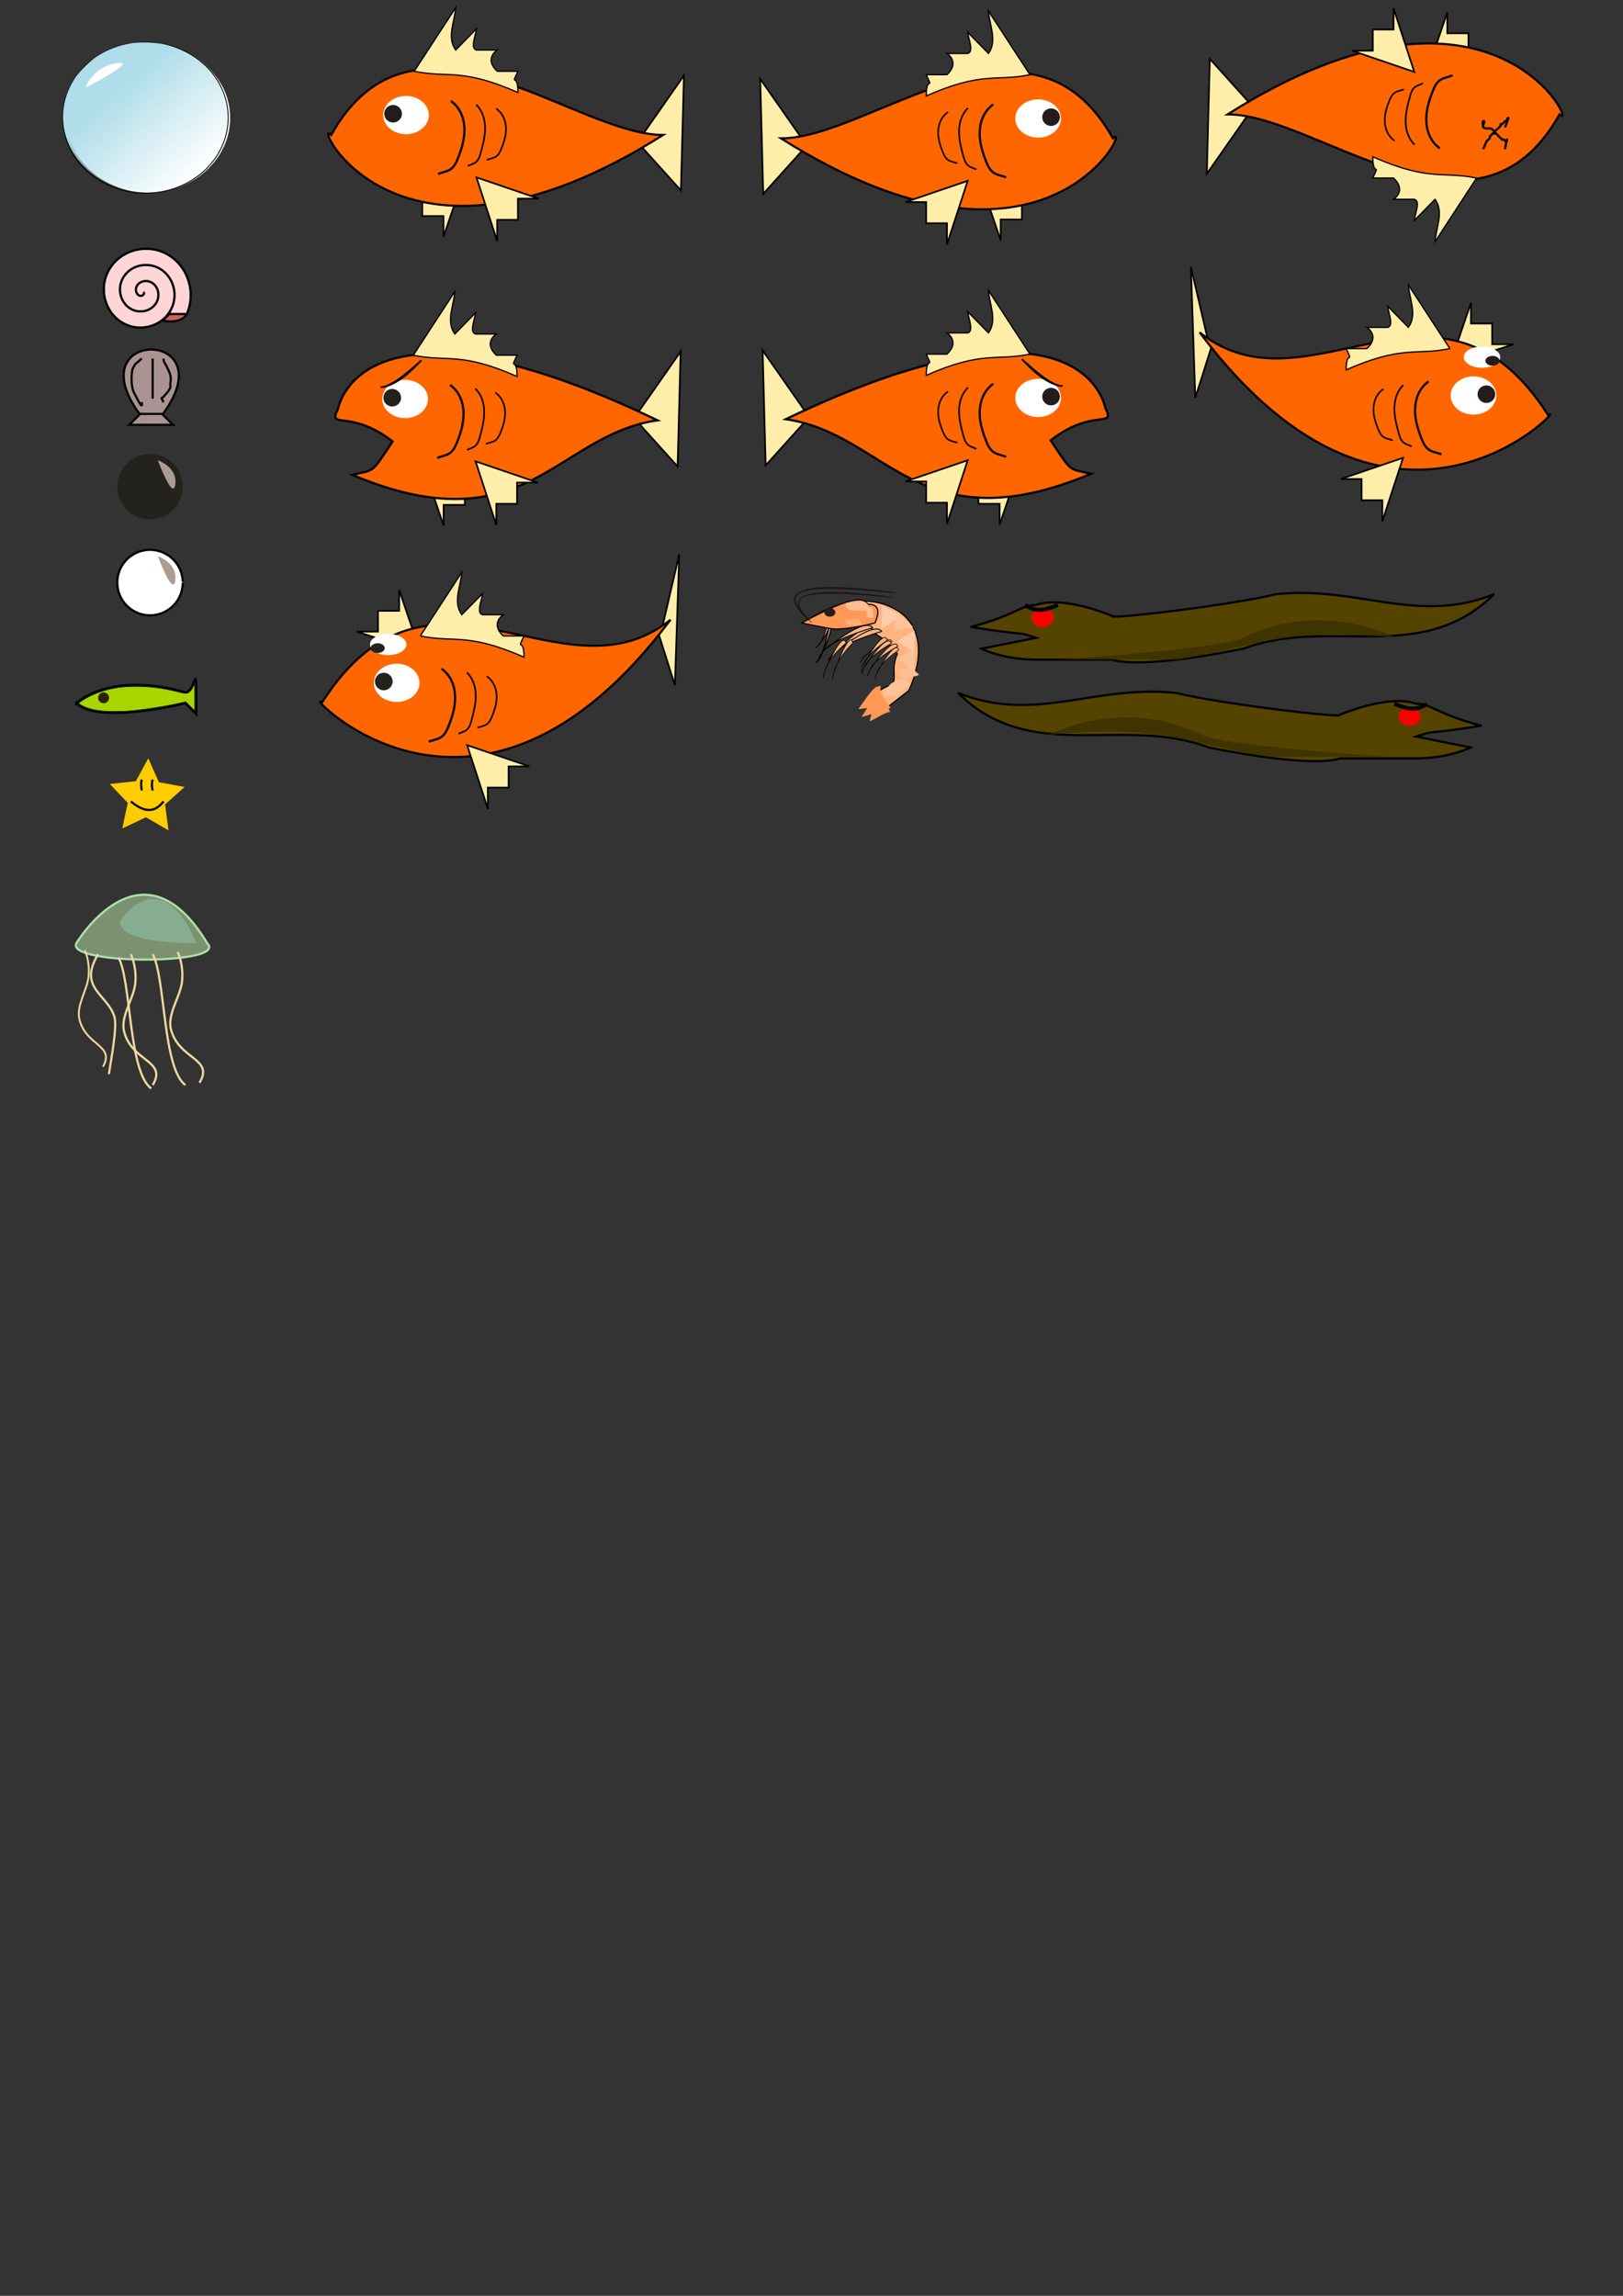 <?xml version="1.0" encoding="UTF-8" standalone="no"?>
<!-- Created with Inkscape (http://www.inkscape.org/) -->

<svg
   xmlns:osb="http://www.openswatchbook.org/uri/2009/osb"
   xmlns:dc="http://purl.org/dc/elements/1.1/"
   xmlns:cc="http://creativecommons.org/ns#"
   xmlns:rdf="http://www.w3.org/1999/02/22-rdf-syntax-ns#"
   xmlns:svg="http://www.w3.org/2000/svg"
   xmlns="http://www.w3.org/2000/svg"
   xmlns:xlink="http://www.w3.org/1999/xlink"
   xmlns:sodipodi="http://sodipodi.sourceforge.net/DTD/sodipodi-0.dtd"
   xmlns:inkscape="http://www.inkscape.org/namespaces/inkscape"
   width="744.094"
   height="1052.362"
   id="svg2"
   version="1.1"
   inkscape:version="0.48.4 r9939"
   sodipodi:docname="drawing.svg"
   inkscape:export-filename="/media/angel/UUI/game/data/draw.png"
   inkscape:export-xdpi="90"
   inkscape:export-ydpi="90">
  <rect width="100%" height="100%" fill="#333333" stroke="none"/>
  <defs
     id="defs4">
    <inkscape:path-effect
       effect="skeletal"
       id="path-effect4341"
       is_visible="true"
       pattern="m -18.269,-35.41 0,10 10,-5 z"
       copytype="single_stretched"
       prop_scale="1"
       scale_y_rel="false"
       spacing="0"
       normal_offset="0"
       tang_offset="0"
       prop_units="false"
       vertical_pattern="false"
       fuse_tolerance="0" />
    <inkscape:path-effect
       effect="skeletal"
       id="path-effect4337"
       is_visible="true"
       pattern="m -24.519,-35.16 0,10 10,-5 z"
       copytype="single_stretched"
       prop_scale="1"
       scale_y_rel="false"
       spacing="0"
       normal_offset="0"
       tang_offset="0"
       prop_units="false"
       vertical_pattern="false"
       fuse_tolerance="0" />
    <inkscape:path-effect
       effect="skeletal"
       id="path-effect4293"
       is_visible="true"
       pattern="m -22.519,-35.16 0,10 10,-5 z"
       copytype="single_stretched"
       prop_scale="1"
       scale_y_rel="false"
       spacing="0"
       normal_offset="0"
       tang_offset="0"
       prop_units="false"
       vertical_pattern="false"
       fuse_tolerance="0" />
    <inkscape:path-effect
       effect="skeletal"
       id="path-effect4289"
       is_visible="true"
       pattern="m -22.519,-35.16 0,10 10,-5 z"
       copytype="single_stretched"
       prop_scale="1"
       scale_y_rel="false"
       spacing="0"
       normal_offset="0"
       tang_offset="0"
       prop_units="false"
       vertical_pattern="false"
       fuse_tolerance="0" />
    <inkscape:path-effect
       effect="skeletal"
       id="path-effect4285"
       is_visible="true"
       pattern="m -22.519,-35.16 0,10 10,-5 z"
       copytype="single_stretched"
       prop_scale="1"
       scale_y_rel="false"
       spacing="0"
       normal_offset="0"
       tang_offset="0"
       prop_units="false"
       vertical_pattern="false"
       fuse_tolerance="0" />
    <inkscape:path-effect
       effect="skeletal"
       id="path-effect4281"
       is_visible="true"
       pattern="m -22.519,-35.16 0,10 10,-5 z"
       copytype="single_stretched"
       prop_scale="1"
       scale_y_rel="false"
       spacing="0"
       normal_offset="0"
       tang_offset="0"
       prop_units="false"
       vertical_pattern="false"
       fuse_tolerance="0" />
    <inkscape:path-effect
       effect="skeletal"
       id="path-effect4277"
       is_visible="true"
       pattern="m -20.519,-33.16 0,10 10,-5 z"
       copytype="single_stretched"
       prop_scale="1"
       scale_y_rel="false"
       spacing="0"
       normal_offset="0"
       tang_offset="0"
       prop_units="false"
       vertical_pattern="false"
       fuse_tolerance="0" />
    <inkscape:path-effect
       effect="skeletal"
       id="path-effect4273"
       is_visible="true"
       pattern="m -22.519,-35.16 0,10 10,-5 z"
       copytype="single_stretched"
       prop_scale="1"
       scale_y_rel="false"
       spacing="0"
       normal_offset="0"
       tang_offset="0"
       prop_units="false"
       vertical_pattern="false"
       fuse_tolerance="0" />
    <inkscape:path-effect
       effect="skeletal"
       id="path-effect4257"
       is_visible="true"
       pattern="M 0,0 0,10 10,5 z"
       copytype="single_stretched"
       prop_scale="1"
       scale_y_rel="false"
       spacing="0"
       normal_offset="0"
       tang_offset="0"
       prop_units="false"
       vertical_pattern="false"
       fuse_tolerance="0" />
    <inkscape:path-effect
       effect="skeletal"
       id="path-effect4241"
       is_visible="true"
       pattern="M 0,0 0,10 10,5 z"
       copytype="single_stretched"
       prop_scale="1"
       scale_y_rel="false"
       spacing="0"
       normal_offset="0"
       tang_offset="0"
       prop_units="false"
       vertical_pattern="false"
       fuse_tolerance="0" />
    <inkscape:path-effect
       effect="skeletal"
       id="path-effect4012"
       is_visible="true"
       pattern="m -26,32 0,10 10,-5 z"
       copytype="single_stretched"
       prop_scale="1"
       scale_y_rel="false"
       spacing="0"
       normal_offset="0"
       tang_offset="0"
       prop_units="false"
       vertical_pattern="false"
       fuse_tolerance="0" />
    <linearGradient
       id="linearGradient3068">
      <stop
         style="stop-color:#ffbf2a;stop-opacity:0.498;"
         offset="0"
         id="stop3082" />
      <stop
         id="stop3112"
         offset="0.25"
         style="stop-color:#ffc42a;stop-opacity:0.373;" />
      <stop
         id="stop3104"
         offset="0.5"
         style="stop-color:#ffc92a;stop-opacity:0.247;" />
      <stop
         id="stop3084"
         offset="1"
         style="stop-color:#ffd42a;stop-opacity:0;" />
    </linearGradient>
    <inkscape:path-effect
       effect="spiro"
       id="path-effect5367"
       is_visible="true" />
    <linearGradient
       id="linearGradient3880"
       osb:paint="gradient">
      <stop
         style="stop-color:#2c8071;stop-opacity:1;"
         offset="0"
         id="stop3882" />
      <stop
         style="stop-color:#2c8071;stop-opacity:0;"
         offset="1"
         id="stop3884" />
    </linearGradient>
    <linearGradient
       id="linearGradient3831">
      <stop
         style="stop-color:#ffab2a;stop-opacity:1;"
         offset="0"
         id="stop3833" />
      <stop
         style="stop-color:#ffd42a;stop-opacity:0;"
         offset="1"
         id="stop3835" />
    </linearGradient>
    <linearGradient
       inkscape:collect="always"
       id="linearGradient3047">
      <stop
         style="stop-color:#afdde9;stop-opacity:1;"
         offset="0"
         id="stop3049" />
      <stop
         style="stop-color:#afdde9;stop-opacity:0;"
         offset="1"
         id="stop3051" />
    </linearGradient>
    <linearGradient
       inkscape:collect="always"
       xlink:href="#linearGradient3047"
       id="linearGradient3053"
       x1="60"
       y1="37.362"
       x2="95"
       y2="77.362"
       gradientUnits="userSpaceOnUse"
       gradientTransform="translate(-0.279,-0.419)" />
    <linearGradient
       inkscape:collect="always"
       xlink:href="#linearGradient3831"
       id="linearGradient3837"
       x1="180"
       y1="42.362"
       x2="185"
       y2="67.362"
       gradientUnits="userSpaceOnUse" />
    <inkscape:path-effect
       effect="spiro"
       id="path-effect5367-0"
       is_visible="true" />
    <inkscape:path-effect
       effect="spiro"
       id="path-effect5367-9"
       is_visible="true" />
    <inkscape:path-effect
       effect="spiro"
       id="path-effect5367-7"
       is_visible="true" />
    <inkscape:path-effect
       effect="spiro"
       id="path-effect5367-9-5"
       is_visible="true" />
    <inkscape:path-effect
       effect="spiro"
       id="path-effect5367-0-7"
       is_visible="true" />
    <linearGradient
       id="linearGradient3831-2">
      <stop
         style="stop-color:#ff832a;stop-opacity:1;"
         offset="0"
         id="stop3833-8" />
      <stop
         id="stop3052"
         offset="0.107"
         style="stop-color:#ff8e2a;stop-opacity:0.969;" />
      <stop
         id="stop3050"
         offset="0.214"
         style="stop-color:#ff992a;stop-opacity:0.937;" />
      <stop
         id="stop3037"
         offset="0.429"
         style="stop-color:#ffb02a;stop-opacity:0.875;" />
      <stop
         style="stop-color:#ffb22a;stop-opacity:0.812;"
         offset="0.52"
         id="stop3047" />
      <stop
         id="stop5585"
         offset="0.857"
         style="stop-color:#ffb52a;stop-opacity:0.749;" />
      <stop
         id="stop5575"
         offset="1"
         style="stop-color:#ffbf2a;stop-opacity:0.498;" />
      <stop
         style="stop-color:#ffd42a;stop-opacity:0;"
         offset="1"
         id="stop3835-1" />
    </linearGradient>
    <inkscape:path-effect
       effect="spiro"
       id="path-effect5367-7-7"
       is_visible="true" />
    <inkscape:path-effect
       effect="spiro"
       id="path-effect5367-9-5-4"
       is_visible="true" />
    <inkscape:path-effect
       effect="spiro"
       id="path-effect5367-0-7-6"
       is_visible="true" />
    <inkscape:path-effect
       effect="spiro"
       id="path-effect5367-0-7-6-5"
       is_visible="true" />
    <inkscape:path-effect
       effect="spiro"
       id="path-effect5367-9-5-4-2"
       is_visible="true" />
    <inkscape:path-effect
       effect="spiro"
       id="path-effect5367-7-7-7"
       is_visible="true" />
    <inkscape:path-effect
       effect="spiro"
       id="path-effect5367-0-7-6-0"
       is_visible="true" />
    <inkscape:path-effect
       effect="spiro"
       id="path-effect5367-9-5-4-7"
       is_visible="true" />
    <inkscape:path-effect
       effect="spiro"
       id="path-effect5367-7-7-3"
       is_visible="true" />
    <inkscape:path-effect
       effect="spiro"
       id="path-effect5367-7-7-3-6"
       is_visible="true" />
    <inkscape:path-effect
       effect="spiro"
       id="path-effect5367-9-5-4-7-9"
       is_visible="true" />
    <inkscape:path-effect
       effect="spiro"
       id="path-effect5367-0-7-6-0-2"
       is_visible="true" />
    <inkscape:path-effect
       effect="spiro"
       id="path-effect5367-7-6"
       is_visible="true" />
    <inkscape:path-effect
       effect="spiro"
       id="path-effect5367-9-5-9"
       is_visible="true" />
    <inkscape:path-effect
       effect="spiro"
       id="path-effect5367-0-7-4"
       is_visible="true" />
    <inkscape:path-effect
       effect="spiro"
       id="path-effect5367-7-60"
       is_visible="true" />
    <inkscape:path-effect
       effect="spiro"
       id="path-effect5367-9-5-3"
       is_visible="true" />
    <inkscape:path-effect
       effect="spiro"
       id="path-effect5367-0-7-2"
       is_visible="true" />
    <inkscape:path-effect
       effect="spiro"
       id="path-effect5367-7-60-7"
       is_visible="true" />
    <inkscape:path-effect
       effect="spiro"
       id="path-effect5367-9-5-3-8"
       is_visible="true" />
    <inkscape:path-effect
       effect="spiro"
       id="path-effect5367-0-7-2-4"
       is_visible="true" />
    <inkscape:path-effect
       effect="skeletal"
       id="path-effect4337-1"
       is_visible="true"
       pattern="m -21.519,-28.91 0,10 10,-5 z"
       copytype="single_stretched"
       prop_scale="1"
       scale_y_rel="false"
       spacing="0"
       normal_offset="0"
       tang_offset="0"
       prop_units="false"
       vertical_pattern="false"
       fuse_tolerance="0" />
    <linearGradient
       inkscape:collect="always"
       xlink:href="#linearGradient3047-9"
       id="linearGradient3053-1"
       x1="60"
       y1="37.362"
       x2="95"
       y2="77.362"
       gradientUnits="userSpaceOnUse"
       gradientTransform="translate(-0.279,-0.419)" />
    <linearGradient
       inkscape:collect="always"
       id="linearGradient3047-9">
      <stop
         style="stop-color:#afdde9;stop-opacity:1;"
         offset="0"
         id="stop3049-2" />
      <stop
         style="stop-color:#afdde9;stop-opacity:0;"
         offset="1"
         id="stop3051-3" />
    </linearGradient>
  </defs>
  <sodipodi:namedview
     id="base"
     pagecolor="#ffffff"
     bordercolor="#666666"
     borderopacity="1.0"
     inkscape:pageopacity="0.0"
     inkscape:pageshadow="2"
     inkscape:zoom="2.53125"
     inkscape:cx="163.53583"
     inkscape:cy="854.60957"
     inkscape:document-units="px"
     inkscape:current-layer="layer1"
     showgrid="true"
     inkscape:window-width="1535"
     inkscape:window-height="876"
     inkscape:window-x="65"
     inkscape:window-y="24"
     inkscape:window-maximized="1"
     showguides="true"
     inkscape:guide-bbox="true">
    <inkscape:grid
       type="xygrid"
       id="grid3807"
       empspacing="5"
       visible="true"
       enabled="true"
       snapvisiblegridlinesonly="true" />
    <sodipodi:guide
       orientation="1,0"
       position="140,950"
       id="guide4480" />
    <sodipodi:guide
       orientation="0,1"
       position="70,940"
       id="guide4482" />
    <sodipodi:guide
       orientation="1,0"
       position="330,940"
       id="guide4484" />
    <sodipodi:guide
       orientation="0,1"
       position="150,1050"
       id="guide4486" />
  </sodipodi:namedview>
  <g
     inkscape:groupmode="layer"
     id="layer27"
     inkscape:label="bub">
    <path
       style="fill:#ffffff;fill-opacity:1"
       d="M 63.63,88.087 C 54.748,87.152 46.474,83.245 40.323,77.082 28.789,65.525 27.231,49.059 36.413,35.74 c 1.895,-2.749 6.642,-7.338 9.57,-9.252 4.627,-3.024 10.014,-5.099 15.688,-6.043 3.948,-0.657 11.005,-0.464 14.93,0.408 4.982,1.106 10.129,3.327 14.169,6.115 4.649,3.207 9.704,9.184 11.94,14.115 3.79,8.358 3.73,18.077 -0.163,26.319 -5.458,11.556 -17.009,19.358 -30.641,20.695 -3.589,0.352 -4.846,0.35 -8.277,-0.011 z"
       id="path3045-4"
       inkscape:connector-curvature="0"
       sodipodi:nodetypes="csssssssssc" />
  </g>
  <g
     inkscape:groupmode="layer"
     id="layer3"
     inkscape:label="fin2"
     style="display:inline" />
  <g
     inkscape:label="Layer 1"
     inkscape:groupmode="layer"
     id="layer1">
    <path
       sodipodi:type="arc"
       style="fill:none;stroke:#000000;stroke-width:1px;stroke-linecap:butt;stroke-linejoin:miter;stroke-opacity:1"
       id="path2985"
       sodipodi:cx="130.71428"
       sodipodi:cy="125.93361"
       sodipodi:rx="90.714287"
       sodipodi:ry="85"
       d="m 221.429,125.934 a 90.714,85 0 1 1 -181.429,0 90.714,85 0 1 1 181.429,0 z"
       transform="matrix(0.418,0,0,0.407,12.047,2.695)" />
    <path
       style="fill:none;stroke:#000000;stroke-width:0.413px;stroke-linecap:butt;stroke-linejoin:miter;stroke-opacity:1"
       d="M 68.869,30.144 z"
       id="path3759"
       inkscape:connector-curvature="0" />
    <path
       style="fill:url(#linearGradient3053);fill-opacity:1"
       d="M 62.057,87.473 C 53.175,86.539 44.901,82.632 38.75,76.469 27.215,64.911 25.658,48.445 34.84,35.126 c 1.895,-2.749 6.642,-7.338 9.57,-9.252 4.627,-3.024 10.014,-5.099 15.688,-6.043 3.948,-0.657 11.005,-0.464 14.93,0.408 4.982,1.106 10.129,3.327 14.169,6.115 4.649,3.207 9.704,9.184 11.94,14.115 3.79,8.358 3.73,18.077 -0.163,26.319 -5.458,11.556 -17.009,19.358 -30.641,20.695 -3.589,0.352 -4.846,0.35 -8.277,-0.011 z"
       id="path3045"
       inkscape:connector-curvature="0"
       sodipodi:nodetypes="csssssssssc" />
    <path
       sodipodi:type="arc"
       style="fill:#ffffff;fill-opacity:1;stroke-width:4.6;stroke-linecap:round;stroke-miterlimit:4;stroke-dasharray:none"
       id="path4472"
       sodipodi:cx="75"
       sodipodi:cy="227.36218"
       sodipodi:rx="5"
       sodipodi:ry="5"
       d="m 80,227.362 a 5,5 0 1 1 -0.047,-0.681"
       sodipodi:start="0"
       sodipodi:end="6.1465695"
       sodipodi:open="true" />
    <path
       style="fill:#ffffff;stroke:none"
       d="m 39.272,40.15 c 0,0 3.076,-9.515 14.129,-11.197 11.053,-1.682 -14.129,11.197 -14.129,11.197 z"
       id="path4604"
       inkscape:connector-curvature="0" />
  </g>
  <g
     inkscape:groupmode="layer"
     id="layer2"
     inkscape:label="fins" />
  <g
     inkscape:groupmode="layer"
     id="layer8"
     inkscape:label="fish_ori">
    <path
       style="fill:#ffeeaa;stroke:#000000;stroke-width:0.77;stroke-linecap:butt;stroke-linejoin:miter;stroke-miterlimit:4;stroke-opacity:1;stroke-dasharray:none"
       d="m 213.048,80.016 -29.183,9.512 9.728,0 0,9.512 9.728,0 0,9.512 z"
       id="path3840-6-4-3"
       inkscape:connector-curvature="0" />
    <path
       style="fill:#ffeeaa;fill-opacity:1;stroke:#000000;stroke-width:0.77;stroke-linecap:butt;stroke-linejoin:miter;stroke-miterlimit:4;stroke-opacity:1;stroke-dasharray:none"
       d="M 294.532,61.857 313.557,34.619 312.172,87.293 294.532,67.693 z"
       id="path3842-2-6"
       inkscape:connector-curvature="0"
       sodipodi:nodetypes="ccccc" />
    <path
       style="fill:#ff6600;fill-opacity:1;stroke:#000000;stroke-width:0.962;stroke-linecap:butt;stroke-linejoin:miter;stroke-miterlimit:4;stroke-opacity:1;stroke-dasharray:none"
       d="m 151.85,61.857 c 38.049,-68.093 110.975,0 152.195,0 -123.658,77.821 -161.707,-9.728 -152.195,0 z"
       id="path3829-3-9"
       inkscape:connector-curvature="0"
       sodipodi:nodetypes="ccc" />
    <path
       style="opacity:0.99;fill:none;stroke:#000000;stroke-width:0.747;stroke-linecap:butt;stroke-linejoin:miter;stroke-miterlimit:4;stroke-opacity:1;stroke-dasharray:none"
       d="m 218.321,47.983 c 0.779,0.764 1.459,1.629 2.017,2.567 1.7,2.857 2.213,6.297 2.022,9.615 -0.191,3.319 -1.043,6.56 -1.916,9.767 -0.218,0.802 -0.439,1.607 -0.779,2.365 -0.34,0.758 -0.808,1.473 -1.45,2 -0.827,0.678 -1.879,1 -2.866,1.412 -0.287,0.12 -0.57,0.248 -0.849,0.385"
       id="path5365-7-8-3"
       inkscape:path-effect="#path-effect5367-0-7-6-5"
       inkscape:original-d="m 218.32121,47.983407 c 0.47083,2.151014 1.76681,0.350854 2.01681,2.567242 0.61253,5.431976 1.54293,14.170283 0.10616,19.382658 -0.40212,1.458831 -0.98663,3.613059 -2.22911,4.364306 -0.91282,0.551938 -1.92589,0.924775 -2.86598,1.411983 -0.0525,0.02726 -0.86804,0.339492 -0.84917,0.385084"
       inkscape:connector-curvature="0"
       sodipodi:nodetypes="ccsscc" />
    <path
       style="opacity:0.99;fill:none;stroke:#000000;stroke-width:0.725;stroke-linecap:butt;stroke-linejoin:miter;stroke-miterlimit:4;stroke-opacity:1;stroke-dasharray:none"
       d="m 227.467,49.796 c 0.866,0.587 1.635,1.315 2.269,2.147 1.715,2.254 2.362,5.193 2.22,8.022 -0.142,2.829 -1.018,5.573 -2.101,8.19 -0.286,0.693 -0.589,1.382 -0.987,2.017 -0.398,0.635 -0.898,1.216 -1.52,1.634 -0.955,0.64 -2.122,0.852 -3.224,1.181 -0.322,0.096 -0.641,0.204 -0.955,0.322"
       id="path5365-0-4-2"
       inkscape:path-effect="#path-effect5367-9-5-4-2"
       inkscape:original-d="m 227.46721,49.796002 c 0.52962,1.79919 1.98745,0.293469 2.26867,2.147339 0.68903,4.543507 1.73559,11.852554 0.11928,16.212378 -0.45234,1.22022 -1.10984,3.022096 -2.50746,3.650466 -1.02682,0.461665 -2.16642,0.773517 -3.22391,1.181035 -0.059,0.0228 -0.97642,0.283965 -0.95521,0.322101"
       inkscape:connector-curvature="0"
       sodipodi:nodetypes="ccsscc" />
    <path
       style="fill:#ffeeaa;stroke:#000000;stroke-width:0.77;stroke-linecap:butt;stroke-linejoin:miter;stroke-miterlimit:4;stroke-opacity:1;stroke-dasharray:none"
       d="m 218.435,81.312 9.512,29.183 0,-9.728 9.512,0 0,-9.728 9.512,0 z"
       id="path3840-6-5"
       inkscape:connector-curvature="0" />
    <path
       style="fill:#ffeeaa;fill-opacity:1;stroke:#000000;stroke-width:0.577;stroke-linecap:butt;stroke-linejoin:miter;stroke-miterlimit:4;stroke-opacity:1;stroke-dasharray:none"
       d="M 189.898,32.674 208.923,3.491 c -0.464,6.553 -4.202,13.584 0,19.455 l 9.512,-9.728 c -0.471,3.628 -2.909,8.865 0,9.728 l 9.512,0 c 0,0 -6.23,3.88 0,9.728 l 9.512,0 c -3.621,7.596 0,0 0,9.728 -26.065,-11.447 -31.728,-6.502 -47.561,-9.728 z"
       id="path3863-0-3"
       inkscape:connector-curvature="0"
       sodipodi:nodetypes="cccccccccc" />
    <path
       sodipodi:type="arc"
       style="fill:#ffffff;fill-opacity:1;stroke-width:0.3;stroke-linejoin:miter;stroke-miterlimit:4;stroke-dasharray:none;display:inline"
       id="path3878-9-7"
       sodipodi:cx="156.5"
       sodipodi:cy="22.862183"
       sodipodi:rx="5.5"
       sodipodi:ry="4.5"
       d="m 162,22.862 a 5.5,4.5 0 1 1 -0.051,-0.613"
       sodipodi:start="0"
       sodipodi:end="6.1465695"
       sodipodi:open="true"
       transform="matrix(1.902,0,0,1.946,-111.519,8.258)" />
    <path
       sodipodi:type="arc"
       style="fill:#241c1c;fill-opacity:1;stroke-width:0.3;stroke-linejoin:miter;stroke-miterlimit:4;stroke-dasharray:none;display:inline"
       id="path5326-7-5"
       sodipodi:cx="155"
       sodipodi:cy="22.362183"
       sodipodi:rx="5"
       sodipodi:ry="5"
       d="m 160,22.362 a 5,5 0 1 1 -0.047,-0.681"
       sodipodi:start="0"
       sodipodi:end="6.1465695"
       sodipodi:open="true"
       transform="matrix(0.809,0,0,0.803,54.825,34.183)"
       inkscape:export-xdpi="90"
       inkscape:export-ydpi="90" />
    <path
       style="opacity:0.99;fill:none;stroke:#000000;stroke-width:1.012;stroke-linecap:butt;stroke-linejoin:miter;stroke-miterlimit:4;stroke-opacity:1;stroke-dasharray:none"
       d="m 206.736,46.294 c 1.19,0.845 2.245,1.88 3.113,3.054 2.389,3.23 3.269,7.399 3.062,11.411 -0.206,4.012 -1.424,7.906 -2.898,11.643 -0.387,0.981 -0.794,1.958 -1.338,2.861 -0.544,0.903 -1.233,1.733 -2.102,2.33 -1.306,0.898 -2.911,1.208 -4.423,1.679 -0.442,0.138 -0.879,0.29 -1.311,0.458"
       id="path5365-8-1"
       inkscape:path-effect="#path-effect5367-7-7-7"
       inkscape:original-d="m 206.73591,46.293529 c 0.72666,2.558493 2.72678,0.417319 3.11261,3.053571 0.94534,6.460986 2.38126,16.854642 0.1638,23.054427 -0.62061,1.735185 -1.52269,4.297501 -3.44025,5.191062 -1.40881,0.656496 -2.97232,1.099961 -4.42318,1.679463 -0.081,0.03241 -1.33967,0.403806 -1.31057,0.458033"
       inkscape:connector-curvature="0"
       sodipodi:nodetypes="ccsscc" />
  </g>
  <g
     inkscape:groupmode="layer"
     id="layer4"
     inkscape:label="eye"
     style="display:inline" />
  <g
     inkscape:groupmode="layer"
     id="layer5"
     inkscape:label="Layer"
     style="opacity:0.99" />
  <g
     inkscape:groupmode="layer"
     id="layer7"
     inkscape:label="below fin">
    <path
       style="fill:#ffeeaa;stroke:#000000;stroke-width:0.77;stroke-linecap:butt;stroke-linejoin:miter;stroke-miterlimit:4;stroke-opacity:1;stroke-dasharray:none"
       d="m 449.047,81.59 29.183,9.512 -9.728,0 0,9.512 -9.728,0 0,9.512 z"
       id="path3840-6-4"
       inkscape:connector-curvature="0" />
  </g>
  <g
     inkscape:groupmode="layer"
     id="layer11"
     inkscape:label="mad fish fin">
    <path
       style="fill:#ffeeaa;stroke:#000000;stroke-width:0.77;stroke-linecap:butt;stroke-linejoin:miter;stroke-miterlimit:4;stroke-opacity:1;stroke-dasharray:none"
       d="m 193.661,212.408 29.183,9.512 -9.728,0 0,9.512 -9.728,0 0,9.512 z"
       id="path3840-6-4-3-3"
       inkscape:connector-curvature="0" />
    <path
       style="fill:#ffeeaa;fill-opacity:1;stroke:#000000;stroke-width:0.77;stroke-linecap:butt;stroke-linejoin:miter;stroke-miterlimit:4;stroke-opacity:1;stroke-dasharray:none"
       d="m 293.018,188.387 19.024,-27.237 -1.384,52.674 -17.64,-19.6 z"
       id="path3842-2-6-2"
       inkscape:connector-curvature="0"
       sodipodi:nodetypes="ccccc" />
  </g>
  <g
     inkscape:groupmode="layer"
     id="layer10"
     inkscape:label="mad_fish body">
    <path
       style="fill:#ff6600;fill-opacity:1;stroke:#000000;stroke-width:1px;stroke-linecap:butt;stroke-linejoin:miter;stroke-opacity:1"
       d="m 155,187.362 c 0,0 10,-60 146.461,5.303 -46.667,6.667 -60.681,58.242 -140,25 10.601,-2.477 8.539,-0.303 18.539,-15.303 -19.622,-15.266 -30,-5 -25,-15 z"
       id="path4039"
       inkscape:connector-curvature="0"
       sodipodi:nodetypes="ccccc" />
  </g>
  <g
     inkscape:groupmode="layer"
     id="layer9"
     inkscape:label="mad_fish">
    <path
       style="opacity:0.99;fill:none;stroke:#000000;stroke-width:0.747;stroke-linecap:butt;stroke-linejoin:miter;stroke-miterlimit:4;stroke-opacity:1;stroke-dasharray:none"
       d="m 217.919,178.146 c 0.779,0.764 1.459,1.629 2.017,2.567 1.7,2.857 2.213,6.297 2.022,9.615 -0.191,3.319 -1.043,6.56 -1.916,9.767 -0.218,0.802 -0.439,1.607 -0.779,2.365 -0.34,0.758 -0.808,1.473 -1.45,2 -0.827,0.678 -1.879,1 -2.866,1.412 -0.287,0.12 -0.57,0.248 -0.849,0.385"
       id="path5365-7-8-3-9"
       inkscape:path-effect="#path-effect5367-0-7-6-0"
       inkscape:original-d="m 217.91919,178.14636 c 0.47083,2.15102 1.76681,0.35086 2.01681,2.56724 0.61253,5.43198 1.54293,14.17029 0.10616,19.38266 -0.40212,1.45883 -0.98663,3.61306 -2.22911,4.36431 -0.91282,0.55194 -1.92589,0.92477 -2.86598,1.41198 -0.0525,0.0273 -0.86804,0.33949 -0.84917,0.38508"
       inkscape:connector-curvature="0"
       sodipodi:nodetypes="ccsscc" />
    <path
       style="opacity:0.99;fill:none;stroke:#000000;stroke-width:0.725;stroke-linecap:butt;stroke-linejoin:miter;stroke-miterlimit:4;stroke-opacity:1;stroke-dasharray:none"
       d="m 227.065,179.959 c 0.866,0.587 1.635,1.315 2.269,2.147 1.715,2.254 2.362,5.193 2.22,8.022 -0.142,2.829 -1.018,5.573 -2.101,8.19 -0.286,0.693 -0.589,1.382 -0.987,2.017 -0.398,0.635 -0.898,1.216 -1.52,1.634 -0.955,0.64 -2.122,0.852 -3.224,1.181 -0.322,0.096 -0.641,0.204 -0.955,0.322"
       id="path5365-0-4-2-3"
       inkscape:path-effect="#path-effect5367-9-5-4-7"
       inkscape:original-d="m 227.06519,179.95896 c 0.52962,1.79919 1.98745,0.29347 2.26867,2.14734 0.68903,4.5435 1.73559,11.85255 0.11928,16.21237 -0.45234,1.22022 -1.10984,3.0221 -2.50746,3.65047 -1.02682,0.46166 -2.16642,0.77352 -3.22391,1.18103 -0.059,0.0228 -0.97642,0.28397 -0.95521,0.32211"
       inkscape:connector-curvature="0"
       sodipodi:nodetypes="ccsscc" />
    <path
       style="fill:#ffeeaa;stroke:#000000;stroke-width:0.77;stroke-linecap:butt;stroke-linejoin:miter;stroke-miterlimit:4;stroke-opacity:1;stroke-dasharray:none"
       d="m 218.033,211.475 9.512,29.183 0,-9.728 9.512,0 0,-9.728 9.512,0 z"
       id="path3840-6-5-1"
       inkscape:connector-curvature="0" />
    <path
       style="fill:#ffeeaa;fill-opacity:1;stroke:#000000;stroke-width:0.577;stroke-linecap:butt;stroke-linejoin:miter;stroke-miterlimit:4;stroke-opacity:1;stroke-dasharray:none"
       d="m 189.496,162.837 19.024,-29.183 c -0.464,6.553 -4.202,13.584 0,19.455 l 9.512,-9.728 c -0.471,3.628 -2.909,8.865 0,9.728 l 9.512,0 c 0,0 -6.23,3.88 0,9.728 l 9.512,0 c -3.621,7.596 0,0 0,9.728 -26.065,-11.447 -31.728,-6.502 -47.561,-9.728 z"
       id="path3863-0-3-5"
       inkscape:connector-curvature="0"
       sodipodi:nodetypes="cccccccccc" />
    <path
       sodipodi:type="arc"
       style="fill:#ffffff;fill-opacity:1;stroke-width:0.3;stroke-linejoin:miter;stroke-miterlimit:4;stroke-dasharray:none;display:inline"
       id="path3878-9-7-2"
       sodipodi:cx="156.5"
       sodipodi:cy="22.862183"
       sodipodi:rx="5.5"
       sodipodi:ry="4.5"
       d="m 162,22.862 a 5.5,4.5 0 1 1 -0.051,-0.613"
       sodipodi:start="0"
       sodipodi:end="6.1465695"
       sodipodi:open="true"
       transform="matrix(1.902,0,0,1.946,-111.921,138.421)" />
    <path
       sodipodi:type="arc"
       style="fill:#24221c;fill-opacity:1;stroke-width:0.3;stroke-linejoin:miter;stroke-miterlimit:4;stroke-dasharray:none;display:inline"
       id="path5326-7-5-0"
       sodipodi:cx="155"
       sodipodi:cy="22.362183"
       sodipodi:rx="5"
       sodipodi:ry="5"
       d="m 160,22.362 a 5,5 0 1 1 -0.047,-0.681"
       sodipodi:start="0"
       sodipodi:end="6.1465695"
       sodipodi:open="true"
       transform="matrix(0.809,0,0,0.803,54.423,164.346)" />
    <path
       style="opacity:0.99;fill:none;stroke:#000000;stroke-width:1.012;stroke-linecap:butt;stroke-linejoin:miter;stroke-miterlimit:4;stroke-opacity:1;stroke-dasharray:none"
       d="m 206.334,176.456 c 1.19,0.845 2.245,1.88 3.113,3.054 2.389,3.23 3.269,7.399 3.062,11.411 -0.206,4.012 -1.424,7.906 -2.898,11.643 -0.387,0.981 -0.794,1.958 -1.338,2.861 -0.544,0.903 -1.233,1.733 -2.102,2.33 -1.306,0.898 -2.911,1.208 -4.423,1.679 -0.442,0.138 -0.879,0.29 -1.311,0.458"
       id="path5365-8-1-9"
       inkscape:path-effect="#path-effect5367-7-7-3"
       inkscape:original-d="m 206.33389,176.45648 c 0.72666,2.5585 2.72678,0.41732 3.11261,3.05357 0.94534,6.46099 2.38126,16.85465 0.1638,23.05443 -0.62061,1.73519 -1.52269,4.2975 -3.44025,5.19106 -1.40881,0.6565 -2.97232,1.09996 -4.42318,1.67947 -0.081,0.0324 -1.33967,0.4038 -1.31057,0.45803"
       inkscape:connector-curvature="0"
       sodipodi:nodetypes="ccsscc" />
    <path
       style="fill:none;stroke:#000000;stroke-width:0.744px;stroke-linecap:butt;stroke-linejoin:miter;stroke-opacity:1"
       d="m 174.872,177.49 c 0,0 3.034,0 9.102,-4.565 6.068,-4.565 13.208,-11.728 6.068,-4.565 -9.102,9.131 -15.169,9.131 -15.169,9.131 z"
       id="path4037"
       inkscape:connector-curvature="0"
       sodipodi:nodetypes="cssc" />
  </g>
  <g
     inkscape:groupmode="layer"
     id="layer6"
     inkscape:label="fish 2">
    <path
       style="fill:#ffeeaa;fill-opacity:1;stroke:#000000;stroke-width:0.77;stroke-linecap:butt;stroke-linejoin:miter;stroke-miterlimit:4;stroke-opacity:1;stroke-dasharray:none"
       d="m 367.563,63.43 -19.024,-27.237 1.384,52.674 17.64,-19.6 z"
       id="path3842-2"
       inkscape:connector-curvature="0"
       sodipodi:nodetypes="ccccc" />
    <path
       style="fill:#ff6600;fill-opacity:1;stroke:#000000;stroke-width:0.962;stroke-linecap:butt;stroke-linejoin:miter;stroke-miterlimit:4;stroke-opacity:1;stroke-dasharray:none"
       d="m 510.246,63.43 c -38.049,-68.093 -110.975,0 -152.195,0 123.658,77.821 161.707,-9.728 152.195,0 z"
       id="path3829-3"
       inkscape:connector-curvature="0"
       sodipodi:nodetypes="ccc" />
    <path
       style="opacity:0.99;fill:none;stroke:#000000;stroke-width:0.747;stroke-linecap:butt;stroke-linejoin:miter;stroke-miterlimit:4;stroke-opacity:1;stroke-dasharray:none"
       d="m 443.774,49.557 c -0.779,0.764 -1.459,1.629 -2.017,2.567 -1.7,2.857 -2.213,6.297 -2.022,9.615 0.191,3.319 1.043,6.56 1.916,9.767 0.218,0.802 0.439,1.607 0.779,2.365 0.34,0.758 0.808,1.473 1.45,2 0.827,0.678 1.879,1 2.866,1.412 0.287,0.12 0.57,0.248 0.849,0.385"
       id="path5365-7-8"
       inkscape:path-effect="#path-effect5367-0-7"
       inkscape:original-d="m 443.77447,49.557039 c -0.47083,2.151014 -1.76681,0.350854 -2.01681,2.567242 -0.61253,5.431976 -1.54293,14.170283 -0.10616,19.382658 0.40212,1.458831 0.98663,3.613059 2.22911,4.364306 0.91282,0.551938 1.92589,0.924775 2.86598,1.411983 0.0525,0.02726 0.86804,0.339492 0.84917,0.385084"
       inkscape:connector-curvature="0"
       sodipodi:nodetypes="ccsscc" />
    <path
       style="opacity:0.99;fill:none;stroke:#000000;stroke-width:0.725;stroke-linecap:butt;stroke-linejoin:miter;stroke-miterlimit:4;stroke-opacity:1;stroke-dasharray:none"
       d="m 434.628,51.37 c -0.866,0.587 -1.635,1.315 -2.269,2.147 -1.715,2.254 -2.362,5.193 -2.22,8.022 0.142,2.829 1.018,5.573 2.101,8.19 0.286,0.693 0.589,1.382 0.987,2.017 0.398,0.635 0.898,1.216 1.52,1.634 0.955,0.64 2.122,0.852 3.224,1.181 0.322,0.096 0.641,0.204 0.955,0.322"
       id="path5365-0-4"
       inkscape:path-effect="#path-effect5367-9-5"
       inkscape:original-d="m 434.62847,51.369634 c -0.52962,1.79919 -1.98745,0.293469 -2.26867,2.147339 -0.68903,4.543507 -1.73559,11.852554 -0.11928,16.212378 0.45234,1.22022 1.10984,3.022096 2.50746,3.650466 1.02682,0.461665 2.16642,0.773517 3.22391,1.181035 0.059,0.0228 0.97642,0.283965 0.95521,0.322101"
       inkscape:connector-curvature="0"
       sodipodi:nodetypes="ccsscc" />
    <path
       style="fill:#ffeeaa;stroke:#000000;stroke-width:0.77;stroke-linecap:butt;stroke-linejoin:miter;stroke-miterlimit:4;stroke-opacity:1;stroke-dasharray:none"
       d="m 443.661,82.886 -9.512,29.183 0,-9.728 -9.512,0 0,-9.728 -9.512,0 z"
       id="path3840-6"
       inkscape:connector-curvature="0" />
    <path
       style="fill:#ffeeaa;fill-opacity:1;stroke:#000000;stroke-width:0.577;stroke-linecap:butt;stroke-linejoin:miter;stroke-miterlimit:4;stroke-opacity:1;stroke-dasharray:none"
       d="M 472.197,34.247 453.173,5.065 c 0.464,6.553 4.202,13.584 0,19.455 l -9.512,-9.728 c 0.471,3.628 2.909,8.865 0,9.728 l -9.512,0 c 0,0 6.23,3.88 0,9.728 l -9.512,0 c 3.621,7.596 0,0 0,9.728 26.065,-11.447 31.728,-6.502 47.561,-9.728 z"
       id="path3863-0"
       inkscape:connector-curvature="0"
       sodipodi:nodetypes="cccccccccc" />
    <path
       sodipodi:type="arc"
       style="fill:#ffffff;fill-opacity:1;stroke-width:0.3;stroke-linejoin:miter;stroke-miterlimit:4;stroke-dasharray:none;display:inline"
       id="path3878-9"
       sodipodi:cx="156.5"
       sodipodi:cy="22.862183"
       sodipodi:rx="5.5"
       sodipodi:ry="4.5"
       d="m 162,22.862 a 5.5,4.5 0 1 1 -0.051,-0.613"
       sodipodi:start="0"
       sodipodi:end="6.1465695"
       sodipodi:open="true"
       transform="matrix(-1.902,0,0,1.946,773.615,9.832)" />
    <path
       sodipodi:type="arc"
       style="fill:#241c1c;fill-opacity:1;stroke-width:0.3;stroke-linejoin:miter;stroke-miterlimit:4;stroke-dasharray:none;display:inline"
       id="path5326-7"
       sodipodi:cx="155"
       sodipodi:cy="22.362183"
       sodipodi:rx="5"
       sodipodi:ry="5"
       d="m 160,22.362 a 5,5 0 1 1 -0.047,-0.681"
       sodipodi:start="0"
       sodipodi:end="6.1465695"
       sodipodi:open="true"
       transform="matrix(-0.809,0,0,0.803,607.27,35.756)" />
    <path
       style="opacity:0.99;fill:none;stroke:#000000;stroke-width:1.012;stroke-linecap:butt;stroke-linejoin:miter;stroke-miterlimit:4;stroke-opacity:1;stroke-dasharray:none"
       d="m 455.36,47.867 c -1.19,0.845 -2.245,1.88 -3.113,3.054 -2.389,3.23 -3.269,7.399 -3.062,11.411 0.206,4.012 1.424,7.906 2.898,11.643 0.387,0.981 0.794,1.958 1.338,2.861 0.544,0.903 1.233,1.733 2.102,2.33 1.306,0.898 2.911,1.208 4.423,1.679 0.442,0.138 0.879,0.29 1.311,0.458"
       id="path5365-8"
       inkscape:path-effect="#path-effect5367-7"
       inkscape:original-d="m 455.35977,47.867161 c -0.72666,2.558493 -2.72678,0.417319 -3.11261,3.053571 -0.94534,6.460986 -2.38126,16.854642 -0.1638,23.054427 0.62061,1.735185 1.52269,4.297501 3.44025,5.191062 1.40881,0.656496 2.97232,1.099961 4.42318,1.679463 0.081,0.03241 1.33967,0.403806 1.31057,0.458033"
       inkscape:connector-curvature="0"
       sodipodi:nodetypes="ccsscc" />
    <path
       style="fill:#ffb22a;fill-opacity:0.816"
       d=""
       id="path3056"
       inkscape:connector-curvature="0" />
  </g>
  <g
     inkscape:groupmode="layer"
     id="layer12"
     inkscape:label="mad_fish_right">
    <path
       style="fill:#ffeeaa;stroke:#000000;stroke-width:0.77;stroke-linecap:butt;stroke-linejoin:miter;stroke-miterlimit:4;stroke-opacity:1;stroke-dasharray:none"
       d="m 468.031,211.904 -29.183,9.512 9.728,0 0,9.512 9.728,0 0,9.512 z"
       id="path3840-6-4-3-3-7"
       inkscape:connector-curvature="0" />
    <path
       style="fill:#ffeeaa;fill-opacity:1;stroke:#000000;stroke-width:0.77;stroke-linecap:butt;stroke-linejoin:miter;stroke-miterlimit:4;stroke-opacity:1;stroke-dasharray:none"
       d="m 368.674,187.883 -19.024,-27.237 1.384,52.674 17.64,-19.6 z"
       id="path3842-2-6-2-8"
       inkscape:connector-curvature="0"
       sodipodi:nodetypes="ccccc" />
    <path
       style="fill:#ff6600;fill-opacity:1;stroke:#000000;stroke-width:1px;stroke-linecap:butt;stroke-linejoin:miter;stroke-opacity:1"
       d="m 506.692,186.858 c 0,0 -10,-60 -146.461,5.303 46.667,6.667 60.681,58.242 140,25 -10.601,-2.477 -8.539,-0.303 -18.539,-15.303 19.622,-15.266 30,-5 25,-15 z"
       id="path4039-6"
       inkscape:connector-curvature="0"
       sodipodi:nodetypes="ccccc" />
    <path
       style="opacity:0.99;fill:none;stroke:#000000;stroke-width:0.747;stroke-linecap:butt;stroke-linejoin:miter;stroke-miterlimit:4;stroke-opacity:1;stroke-dasharray:none"
       d="m 443.773,177.642 c -0.779,0.764 -1.459,1.629 -2.017,2.567 -1.7,2.857 -2.213,6.297 -2.022,9.615 0.191,3.319 1.043,6.56 1.916,9.767 0.218,0.802 0.439,1.607 0.779,2.365 0.34,0.758 0.808,1.473 1.45,2 0.827,0.678 1.879,1 2.866,1.412 0.287,0.12 0.57,0.248 0.849,0.385"
       id="path5365-7-8-3-9-8"
       inkscape:path-effect="#path-effect5367-0-7-6-0-2"
       inkscape:original-d="m 443.77266,177.64205 c -0.47083,2.15102 -1.76681,0.35086 -2.01681,2.56724 -0.61253,5.43198 -1.54293,14.17029 -0.10616,19.38266 0.40212,1.45883 0.98663,3.61306 2.22911,4.36431 0.91282,0.55194 1.92589,0.92477 2.86598,1.41198 0.0525,0.0273 0.86804,0.33949 0.84917,0.38508"
       inkscape:connector-curvature="0"
       sodipodi:nodetypes="ccsscc" />
    <path
       style="opacity:0.99;fill:none;stroke:#000000;stroke-width:0.725;stroke-linecap:butt;stroke-linejoin:miter;stroke-miterlimit:4;stroke-opacity:1;stroke-dasharray:none"
       d="m 434.627,179.455 c -0.866,0.587 -1.635,1.315 -2.269,2.147 -1.715,2.254 -2.362,5.193 -2.22,8.022 0.142,2.829 1.018,5.573 2.101,8.19 0.286,0.693 0.589,1.382 0.987,2.017 0.398,0.635 0.898,1.216 1.52,1.634 0.955,0.64 2.122,0.852 3.224,1.181 0.322,0.096 0.641,0.204 0.955,0.322"
       id="path5365-0-4-2-3-0"
       inkscape:path-effect="#path-effect5367-9-5-4-7-9"
       inkscape:original-d="m 434.62666,179.45465 c -0.52962,1.79919 -1.98745,0.29347 -2.26867,2.14734 -0.68903,4.5435 -1.73559,11.85255 -0.11928,16.21237 0.45234,1.22022 1.10984,3.0221 2.50746,3.65047 1.02682,0.46166 2.16642,0.77352 3.22391,1.18103 0.059,0.0228 0.97642,0.28397 0.95521,0.32211"
       inkscape:connector-curvature="0"
       sodipodi:nodetypes="ccsscc" />
    <path
       style="fill:#ffeeaa;stroke:#000000;stroke-width:0.77;stroke-linecap:butt;stroke-linejoin:miter;stroke-miterlimit:4;stroke-opacity:1;stroke-dasharray:none"
       d="m 443.659,210.971 -9.512,29.183 0,-9.728 -9.512,0 0,-9.728 -9.512,0 z"
       id="path3840-6-5-1-8"
       inkscape:connector-curvature="0" />
    <path
       style="fill:#ffeeaa;fill-opacity:1;stroke:#000000;stroke-width:0.577;stroke-linecap:butt;stroke-linejoin:miter;stroke-miterlimit:4;stroke-opacity:1;stroke-dasharray:none"
       d="m 472.196,162.332 -19.024,-29.183 c 0.464,6.553 4.202,13.584 0,19.455 l -9.512,-9.728 c 0.471,3.628 2.909,8.865 0,9.728 l -9.512,0 c 0,0 6.23,3.88 0,9.728 l -9.512,0 c 3.621,7.596 0,0 0,9.728 26.065,-11.447 31.728,-6.502 47.561,-9.728 z"
       id="path3863-0-3-5-8"
       inkscape:connector-curvature="0"
       sodipodi:nodetypes="cccccccccc" />
    <path
       sodipodi:type="arc"
       style="fill:#ffffff;fill-opacity:1;stroke-width:0.3;stroke-linejoin:miter;stroke-miterlimit:4;stroke-dasharray:none;display:inline"
       id="path3878-9-7-2-2"
       sodipodi:cx="156.5"
       sodipodi:cy="22.862183"
       sodipodi:rx="5.5"
       sodipodi:ry="4.5"
       d="m 162,22.862 a 5.5,4.5 0 1 1 -0.051,-0.613"
       sodipodi:start="0"
       sodipodi:end="6.1465695"
       sodipodi:open="true"
       transform="matrix(-1.902,0,0,1.946,773.613,137.917)" />
    <path
       sodipodi:type="arc"
       style="fill:#241c1c;fill-opacity:1;stroke-width:0.3;stroke-linejoin:miter;stroke-miterlimit:4;stroke-dasharray:none;display:inline"
       id="path5326-7-5-0-5"
       sodipodi:cx="155"
       sodipodi:cy="22.362183"
       sodipodi:rx="5"
       sodipodi:ry="5"
       d="m 160,22.362 a 5,5 0 1 1 -0.047,-0.681"
       sodipodi:start="0"
       sodipodi:end="6.1465695"
       sodipodi:open="true"
       transform="matrix(-0.809,0,0,0.803,607.269,163.841)" />
    <path
       style="opacity:0.99;fill:none;stroke:#000000;stroke-width:1.012;stroke-linecap:butt;stroke-linejoin:miter;stroke-miterlimit:4;stroke-opacity:1;stroke-dasharray:none"
       d="m 455.358,175.952 c -1.19,0.845 -2.245,1.88 -3.113,3.054 -2.389,3.23 -3.269,7.399 -3.062,11.411 0.206,4.012 1.424,7.906 2.898,11.643 0.387,0.981 0.794,1.958 1.338,2.861 0.544,0.903 1.233,1.733 2.102,2.33 1.306,0.898 2.911,1.208 4.423,1.679 0.442,0.138 0.879,0.29 1.311,0.458"
       id="path5365-8-1-9-9"
       inkscape:path-effect="#path-effect5367-7-7-3-6"
       inkscape:original-d="m 455.35796,175.95217 c -0.72666,2.5585 -2.72678,0.41732 -3.11261,3.05357 -0.94534,6.46099 -2.38126,16.85465 -0.1638,23.05443 0.62061,1.73519 1.52269,4.2975 3.44025,5.19106 1.40881,0.6565 2.97232,1.09996 4.42318,1.67947 0.081,0.0324 1.33967,0.4038 1.31057,0.45803"
       inkscape:connector-curvature="0"
       sodipodi:nodetypes="ccsscc" />
    <path
       style="fill:none;stroke:#000000;stroke-width:0.744px;stroke-linecap:butt;stroke-linejoin:miter;stroke-opacity:1"
       d="m 486.82,176.986 c 0,0 -3.034,0 -9.102,-4.565 -6.068,-4.565 -13.208,-11.728 -6.068,-4.565 9.102,9.131 15.169,9.131 15.169,9.131 z"
       id="path4037-9"
       inkscape:connector-curvature="0"
       sodipodi:nodetypes="cssc" />
  </g>
  <g
     inkscape:groupmode="layer"
     id="layer14"
     inkscape:label="throw fish">
    <path
       style="fill:#ffeeaa;stroke:#000000;stroke-width:0.77;stroke-linecap:butt;stroke-linejoin:miter;stroke-miterlimit:4;stroke-opacity:1;stroke-dasharray:none"
       d="m 664.666,167.315 29.183,-9.512 -9.728,0 0,-9.512 -9.728,0 0,-9.512 z"
       id="path3840-6-4-9"
       inkscape:connector-curvature="0" />
    <path
       style="fill:#ffeeaa;fill-opacity:1;stroke:#000000;stroke-width:0.77;stroke-linecap:butt;stroke-linejoin:miter;stroke-miterlimit:4;stroke-opacity:1;stroke-dasharray:none"
       d="M 553.262,153.631 546,122.362 l 2,60 7.262,-22.894 z"
       id="path3842-2-5"
       inkscape:connector-curvature="0"
       sodipodi:nodetypes="ccccc" />
    <path
       style="fill:#ff6600;fill-opacity:1;stroke:#000000;stroke-width:0.962;stroke-linecap:butt;stroke-linejoin:miter;stroke-miterlimit:4;stroke-opacity:1;stroke-dasharray:none"
       d="M 709.844,190.401 C 660,112.362 600,192.362 550,152.362 c 90,120 170,30 159.844,38.039 z"
       id="path3829-3-97"
       inkscape:connector-curvature="0"
       sodipodi:nodetypes="ccc" />
    <path
       style="opacity:0.99;fill:none;stroke:#000000;stroke-width:0.747;stroke-linecap:butt;stroke-linejoin:miter;stroke-miterlimit:4;stroke-opacity:1;stroke-dasharray:none"
       d="m 643.372,176.528 c -0.779,0.764 -1.459,1.629 -2.017,2.567 -1.7,2.857 -2.213,6.297 -2.022,9.615 0.191,3.319 1.043,6.56 1.916,9.767 0.218,0.802 0.439,1.607 0.779,2.365 0.34,0.758 0.808,1.473 1.45,2 0.827,0.678 1.879,1 2.866,1.412 0.287,0.12 0.57,0.248 0.849,0.385"
       id="path5365-7-8-37"
       inkscape:path-effect="#path-effect5367-0-7-2"
       inkscape:original-d="m 643.37245,176.52755 c -0.47083,2.15102 -1.76681,0.35086 -2.01681,2.56724 -0.61253,5.43198 -1.54293,14.17029 -0.10616,19.38266 0.40212,1.45883 0.98663,3.61306 2.22911,4.36431 0.91282,0.55194 1.92589,0.92477 2.86598,1.41198 0.0525,0.0273 0.86804,0.33949 0.84917,0.38508"
       inkscape:connector-curvature="0"
       sodipodi:nodetypes="ccsscc" />
    <path
       style="opacity:0.99;fill:none;stroke:#000000;stroke-width:0.725;stroke-linecap:butt;stroke-linejoin:miter;stroke-miterlimit:4;stroke-opacity:1;stroke-dasharray:none"
       d="m 634.226,178.34 c -0.866,0.587 -1.635,1.315 -2.269,2.147 -1.715,2.254 -2.362,5.193 -2.22,8.022 0.142,2.829 1.018,5.573 2.101,8.19 0.286,0.693 0.589,1.382 0.987,2.017 0.398,0.635 0.898,1.216 1.52,1.634 0.955,0.64 2.122,0.852 3.224,1.181 0.322,0.096 0.641,0.204 0.955,0.322"
       id="path5365-0-4-0"
       inkscape:path-effect="#path-effect5367-9-5-3"
       inkscape:original-d="m 634.22645,178.34015 c -0.52962,1.79919 -1.98745,0.29347 -2.26867,2.14734 -0.68903,4.5435 -1.73559,11.85255 -0.11928,16.21237 0.45234,1.22022 1.10984,3.0221 2.50746,3.65047 1.02682,0.46166 2.16642,0.77352 3.22391,1.18103 0.059,0.0228 0.97642,0.28397 0.95521,0.32211"
       inkscape:connector-curvature="0"
       sodipodi:nodetypes="ccsscc" />
    <path
       style="fill:#ffeeaa;stroke:#000000;stroke-width:0.77;stroke-linecap:butt;stroke-linejoin:miter;stroke-miterlimit:4;stroke-opacity:1;stroke-dasharray:none"
       d="m 643.259,209.856 -9.512,29.183 0,-9.728 -9.512,0 0,-9.728 -9.512,0 z"
       id="path3840-6-1"
       inkscape:connector-curvature="0" />
    <path
       style="fill:#ffeeaa;fill-opacity:1;stroke:#000000;stroke-width:0.577;stroke-linecap:butt;stroke-linejoin:miter;stroke-miterlimit:4;stroke-opacity:1;stroke-dasharray:none"
       d="m 664.724,159.804 -19.024,-29.183 c 0.464,6.553 4.202,13.584 0,19.455 l -9.512,-9.728 c 0.471,3.628 2.909,8.865 0,9.728 l -9.512,0 c 0,0 6.23,3.88 0,9.728 l -9.512,0 c 3.621,7.596 0,0 0,9.728 26.065,-11.447 31.728,-6.502 47.561,-9.728 z"
       id="path3863-0-5"
       inkscape:connector-curvature="0"
       sodipodi:nodetypes="cccccccccc" />
    <path
       sodipodi:type="arc"
       style="fill:#ffffff;fill-opacity:1;stroke-width:0.3;stroke-linejoin:miter;stroke-miterlimit:4;stroke-dasharray:none;display:inline"
       id="path3878-9-2"
       sodipodi:cx="156.5"
       sodipodi:cy="22.862183"
       sodipodi:rx="5.5"
       sodipodi:ry="4.5"
       d="m 162,22.862 a 5.5,4.5 0 1 1 -0.051,-0.613"
       sodipodi:start="0"
       sodipodi:end="6.1465695"
       sodipodi:open="true"
       transform="matrix(-1.902,0,0,1.946,973.213,136.802)" />
    <path
       sodipodi:type="arc"
       style="fill:#241c1c;fill-opacity:1;stroke-width:0.3;stroke-linejoin:miter;stroke-miterlimit:4;stroke-dasharray:none;display:inline"
       id="path5326-7-8"
       sodipodi:cx="155"
       sodipodi:cy="22.362183"
       sodipodi:rx="5"
       sodipodi:ry="5"
       d="m 160,22.362 a 5,5 0 1 1 -0.047,-0.681"
       sodipodi:start="0"
       sodipodi:end="6.1465695"
       sodipodi:open="true"
       transform="matrix(-0.809,0,0,0.803,806.868,162.727)" />
    <path
       style="opacity:0.99;fill:none;stroke:#000000;stroke-width:1.012;stroke-linecap:butt;stroke-linejoin:miter;stroke-miterlimit:4;stroke-opacity:1;stroke-dasharray:none"
       d="m 654.958,174.838 c -1.19,0.845 -2.245,1.88 -3.113,3.054 -2.389,3.23 -3.269,7.399 -3.062,11.411 0.206,4.012 1.424,7.906 2.898,11.643 0.387,0.981 0.794,1.958 1.338,2.861 0.544,0.903 1.233,1.733 2.102,2.33 1.306,0.898 2.911,1.208 4.423,1.679 0.442,0.138 0.879,0.29 1.311,0.458"
       id="path5365-8-6"
       inkscape:path-effect="#path-effect5367-7-60"
       inkscape:original-d="m 654.95775,174.83767 c -0.72666,2.5585 -2.72678,0.41732 -3.11261,3.05357 -0.94534,6.46099 -2.38126,16.85465 -0.1638,23.05443 0.62061,1.73519 1.52269,4.2975 3.44025,5.19106 1.40881,0.6565 2.97232,1.09996 4.42318,1.67947 0.081,0.0324 1.33967,0.4038 1.31057,0.45803"
       inkscape:connector-curvature="0"
       sodipodi:nodetypes="ccsscc" />
    <path
       sodipodi:type="arc"
       style="fill:#ffffff;fill-opacity:1;stroke-width:0.3;stroke-linejoin:miter;stroke-miterlimit:4;stroke-dasharray:none;display:inline"
       id="path3878-9-2-3"
       sodipodi:cx="156.5"
       sodipodi:cy="22.862183"
       sodipodi:rx="5.5"
       sodipodi:ry="4.5"
       d="m 162,22.862 a 5.5,4.5 0 1 1 -0.051,-0.613"
       sodipodi:start="0"
       sodipodi:end="6.1465695"
       sodipodi:open="true"
       transform="matrix(-1.517,0,0,1.081,916.851,138.994)" />
    <path
       sodipodi:type="arc"
       style="fill:#241c1c;fill-opacity:1;stroke-width:0.3;stroke-linejoin:miter;stroke-miterlimit:4;stroke-dasharray:none;display:inline"
       id="path5326-7-8-7"
       sodipodi:cx="155"
       sodipodi:cy="22.362183"
       sodipodi:rx="5"
       sodipodi:ry="5"
       d="m 160,22.362 a 5,5 0 1 1 -0.047,-0.681"
       sodipodi:start="0"
       sodipodi:end="6.1465695"
       sodipodi:open="true"
       transform="matrix(-0.645,0,0,0.446,784.231,155.402)" />
  </g>
  <g
     inkscape:groupmode="layer"
     id="layer15"
     inkscape:label="throw fish 2">
    <path
       style="fill:#ffeeaa;stroke:#000000;stroke-width:0.77;stroke-linecap:butt;stroke-linejoin:miter;stroke-miterlimit:4;stroke-opacity:1;stroke-dasharray:none"
       d="m 192.75,299.031 -29.183,-9.512 9.728,0 0,-9.512 9.728,0 0,-9.512 z"
       id="path3840-6-4-9-7"
       inkscape:connector-curvature="0" />
    <path
       style="fill:#ffeeaa;fill-opacity:1;stroke:#000000;stroke-width:0.77;stroke-linecap:butt;stroke-linejoin:miter;stroke-miterlimit:4;stroke-opacity:1;stroke-dasharray:none"
       d="m 304.154,285.347 7.262,-31.269 -2,60 -7.262,-22.894 z"
       id="path3842-2-5-0"
       inkscape:connector-curvature="0"
       sodipodi:nodetypes="ccccc" />
    <path
       style="fill:#ff6600;fill-opacity:1;stroke:#000000;stroke-width:0.962;stroke-linecap:butt;stroke-linejoin:miter;stroke-miterlimit:4;stroke-opacity:1;stroke-dasharray:none"
       d="m 147.572,322.117 c 49.844,-78.039 109.844,1.961 159.844,-38.039 -90,120 -170,30 -159.844,38.039 z"
       id="path3829-3-97-3"
       inkscape:connector-curvature="0"
       sodipodi:nodetypes="ccc" />
    <path
       style="opacity:0.99;fill:none;stroke:#000000;stroke-width:0.747;stroke-linecap:butt;stroke-linejoin:miter;stroke-miterlimit:4;stroke-opacity:1;stroke-dasharray:none"
       d="m 214.044,308.243 c 0.779,0.764 1.459,1.629 2.017,2.567 1.7,2.857 2.213,6.297 2.022,9.615 -0.191,3.319 -1.043,6.56 -1.916,9.767 -0.218,0.802 -0.439,1.607 -0.779,2.365 -0.34,0.758 -0.808,1.473 -1.45,2 -0.827,0.678 -1.879,1 -2.866,1.412 -0.287,0.12 -0.57,0.248 -0.849,0.385"
       id="path5365-7-8-37-3"
       inkscape:path-effect="#path-effect5367-0-7-2-4"
       inkscape:original-d="m 214.04379,308.24328 c 0.47083,2.15102 1.76681,0.35086 2.01681,2.56724 0.61253,5.43198 1.54293,14.17029 0.10616,19.38266 -0.40212,1.45883 -0.98663,3.61306 -2.22911,4.36431 -0.91282,0.55194 -1.92589,0.92477 -2.86598,1.41198 -0.0525,0.0273 -0.86804,0.33949 -0.84917,0.38508"
       inkscape:connector-curvature="0"
       sodipodi:nodetypes="ccsscc" />
    <path
       style="opacity:0.99;fill:none;stroke:#000000;stroke-width:0.725;stroke-linecap:butt;stroke-linejoin:miter;stroke-miterlimit:4;stroke-opacity:1;stroke-dasharray:none"
       d="m 223.19,310.056 c 0.866,0.587 1.635,1.315 2.269,2.147 1.715,2.254 2.362,5.193 2.22,8.022 -0.142,2.829 -1.018,5.573 -2.101,8.19 -0.286,0.693 -0.589,1.382 -0.987,2.017 -0.398,0.635 -0.898,1.216 -1.52,1.634 -0.955,0.64 -2.122,0.852 -3.224,1.181 -0.322,0.096 -0.641,0.204 -0.955,0.322"
       id="path5365-0-4-0-2"
       inkscape:path-effect="#path-effect5367-9-5-3-8"
       inkscape:original-d="m 223.18979,310.05588 c 0.52962,1.79919 1.98745,0.29347 2.26867,2.14734 0.68903,4.5435 1.73559,11.85255 0.11928,16.21237 -0.45234,1.22022 -1.10984,3.0221 -2.50746,3.65047 -1.02682,0.46166 -2.16642,0.77352 -3.22391,1.18103 -0.059,0.0228 -0.97642,0.28397 -0.95521,0.32211"
       inkscape:connector-curvature="0"
       sodipodi:nodetypes="ccsscc" />
    <path
       style="fill:#ffeeaa;stroke:#000000;stroke-width:0.77;stroke-linecap:butt;stroke-linejoin:miter;stroke-miterlimit:4;stroke-opacity:1;stroke-dasharray:none"
       d="m 214.157,341.572 9.512,29.183 0,-9.728 9.512,0 0,-9.728 9.512,0 z"
       id="path3840-6-1-5"
       inkscape:connector-curvature="0" />
    <path
       style="fill:#ffeeaa;fill-opacity:1;stroke:#000000;stroke-width:0.577;stroke-linecap:butt;stroke-linejoin:miter;stroke-miterlimit:4;stroke-opacity:1;stroke-dasharray:none"
       d="m 192.692,291.519 19.024,-29.183 c -0.464,6.553 -4.202,13.584 0,19.455 l 9.512,-9.728 c -0.471,3.628 -2.909,8.865 0,9.728 l 9.512,0 c 0,0 -6.23,3.88 0,9.728 l 9.512,0 c -3.621,7.596 0,0 0,9.728 -26.065,-11.447 -31.728,-6.502 -47.561,-9.728 z"
       id="path3863-0-5-3"
       inkscape:connector-curvature="0"
       sodipodi:nodetypes="cccccccccc" />
    <path
       sodipodi:type="arc"
       style="fill:#ffffff;fill-opacity:1;stroke-width:0.3;stroke-linejoin:miter;stroke-miterlimit:4;stroke-dasharray:none;display:inline"
       id="path3878-9-2-4"
       sodipodi:cx="156.5"
       sodipodi:cy="22.862183"
       sodipodi:rx="5.5"
       sodipodi:ry="4.5"
       d="m 162,22.862 a 5.5,4.5 0 1 1 -0.051,-0.613"
       sodipodi:start="0"
       sodipodi:end="6.1465695"
       sodipodi:open="true"
       transform="matrix(1.902,0,0,1.946,-115.796,268.518)" />
    <path
       sodipodi:type="arc"
       style="fill:#24221c;fill-opacity:1;stroke-width:0.3;stroke-linejoin:miter;stroke-miterlimit:4;stroke-dasharray:none;display:inline"
       id="path5326-7-8-5"
       sodipodi:cx="155"
       sodipodi:cy="22.362183"
       sodipodi:rx="5"
       sodipodi:ry="5"
       d="m 160,22.362 a 5,5 0 1 1 -0.047,-0.681"
       sodipodi:start="0"
       sodipodi:end="6.1465695"
       sodipodi:open="true"
       transform="matrix(0.809,0,0,0.803,50.548,294.443)" />
    <path
       style="opacity:0.99;fill:none;stroke:#000000;stroke-width:1.012;stroke-linecap:butt;stroke-linejoin:miter;stroke-miterlimit:4;stroke-opacity:1;stroke-dasharray:none"
       d="m 202.458,306.553 c 1.19,0.845 2.245,1.88 3.113,3.054 2.389,3.23 3.269,7.399 3.062,11.411 -0.206,4.012 -1.424,7.906 -2.898,11.643 -0.387,0.981 -0.794,1.958 -1.338,2.861 -0.544,0.903 -1.233,1.733 -2.102,2.33 -1.306,0.898 -2.911,1.208 -4.423,1.679 -0.442,0.138 -0.879,0.29 -1.311,0.458"
       id="path5365-8-6-8"
       inkscape:path-effect="#path-effect5367-7-60-7"
       inkscape:original-d="m 202.45849,306.5534 c 0.72666,2.5585 2.72678,0.41732 3.11261,3.05357 0.94534,6.46099 2.38126,16.85465 0.1638,23.05443 -0.62061,1.73519 -1.52269,4.2975 -3.44025,5.19106 -1.40881,0.6565 -2.97232,1.09996 -4.42318,1.67947 -0.081,0.0324 -1.33967,0.4038 -1.31057,0.45803"
       inkscape:connector-curvature="0"
       sodipodi:nodetypes="ccsscc" />
    <path
       sodipodi:type="arc"
       style="fill:#ffffff;fill-opacity:1;stroke-width:0.3;stroke-linejoin:miter;stroke-miterlimit:4;stroke-dasharray:none;display:inline"
       id="path3878-9-2-3-0"
       sodipodi:cx="156.5"
       sodipodi:cy="22.862183"
       sodipodi:rx="5.5"
       sodipodi:ry="4.5"
       d="m 162,22.862 a 5.5,4.5 0 1 1 -0.051,-0.613"
       sodipodi:start="0"
       sodipodi:end="6.1465695"
       sodipodi:open="true"
       transform="matrix(1.517,0,0,1.081,-59.435,270.71)" />
    <path
       sodipodi:type="arc"
       style="fill:#24221c;fill-opacity:1;stroke-width:0.3;stroke-linejoin:miter;stroke-miterlimit:4;stroke-dasharray:none;display:inline"
       id="path5326-7-8-7-6"
       sodipodi:cx="155"
       sodipodi:cy="22.362183"
       sodipodi:rx="5"
       sodipodi:ry="5"
       d="m 160,22.362 a 5,5 0 1 1 -0.047,-0.681"
       sodipodi:start="0"
       sodipodi:end="6.1465695"
       sodipodi:open="true"
       transform="matrix(0.645,0,0,0.446,73.185,287.118)" />
  </g>
  <g
     inkscape:groupmode="layer"
     id="layer16"
     inkscape:label="shell">
    <path
       sodipodi:type="spiral"
       style="fill:none;stroke:#000000;stroke-width:1px;stroke-linecap:butt;stroke-linejoin:miter;stroke-opacity:1"
       id="path3662"
       sodipodi:cx="60"
       sodipodi:cy="162.36218"
       sodipodi:expansion="1"
       sodipodi:revolution="3"
       sodipodi:radius="22.36068"
       sodipodi:argument="-18.385908"
       sodipodi:t0="0"
       d="m 60,162.362 c 1.003,0.501 -0.181,1.599 -0.833,1.667 -1.767,0.183 -2.735,-1.837 -2.5,-3.333 0.42,-2.677 3.397,-3.967 5.833,-3.333 3.575,0.93 5.227,4.975 4.167,8.333 -1.413,4.476 -6.56,6.497 -10.833,5 -5.378,-1.884 -7.773,-8.147 -5.833,-13.333 2.35,-6.282 9.735,-9.053 15.833,-6.667 7.187,2.812 10.334,11.324 7.5,18.333 -3.272,8.092 -12.914,11.617 -20.833,8.333 -8.998,-3.731 -12.9,-14.504 -9.167,-23.333 4.189,-9.905 16.095,-14.184 25.833,-10 10.811,4.646 15.469,17.686 10.833,28.333"
       transform="translate(5.657,-28.406)" />
    <path
       style="fill:#d35f5f;stroke:#000000;stroke-width:1px;stroke-linecap:butt;stroke-linejoin:miter;stroke-opacity:1"
       d="m 85.657,143.957 -8,0 -3,3 c 0,0 8,2 11,-3 z"
       id="path3664"
       inkscape:connector-curvature="0"
       sodipodi:nodetypes="cccc" />
    <path
       style="fill:#ffd5d5;fill-opacity:1"
       d="m 63.3,149.619 c -1.535,-0.153 -2.577,-0.356 -3.719,-0.726 -1.91,-0.619 -3.626,-1.547 -5.184,-2.804 -0.729,-0.588 -2.019,-1.9 -2.576,-2.62 -1.865,-2.41 -3.033,-5.179 -3.533,-8.375 -0.162,-1.032 -0.16,-3.982 0.002,-4.969 0.351,-2.133 0.843,-3.661 1.762,-5.468 2.794,-5.495 8.303,-9.212 14.779,-9.971 1.144,-0.134 3.212,-0.134 4.344,-4e-5 1.586,0.188 3.133,0.555 4.511,1.069 7.364,2.749 12.461,9.658 13.15,17.826 0.093,1.108 0.043,3.452 -0.096,4.451 -0.22,1.579 -0.617,3.194 -1.127,4.578 l -0.293,0.797 -3.584,0 -3.584,0 0.24,-0.395 c 3.146,-5.179 2.818,-11.905 -0.816,-16.73 -2.142,-2.844 -5.245,-4.7 -8.744,-5.231 -0.934,-0.142 -2.882,-0.139 -3.781,0.005 -2.798,0.447 -5.075,1.539 -6.989,3.352 -2.577,2.441 -3.879,5.867 -3.543,9.323 0.486,4.994 4.031,8.876 8.668,9.493 0.691,0.092 2.386,0.041 3.02,-0.091 1.302,-0.271 2.289,-0.669 3.281,-1.324 1.915,-1.263 3.155,-3.11 3.566,-5.309 0.155,-0.829 0.1,-2.342 -0.115,-3.163 -0.614,-2.345 -2.188,-4.103 -4.268,-4.767 -0.754,-0.241 -1.274,-0.308 -2.083,-0.271 -2.216,0.102 -4.057,1.409 -4.642,3.296 -0.2,0.645 -0.201,1.708 -0.002,2.331 0.46,1.442 1.517,2.29 2.763,2.217 0.745,-0.044 1.424,-0.492 1.728,-1.142 0.172,-0.368 0.186,-0.65 0.046,-0.944 -0.106,-0.224 -0.419,-0.525 -0.544,-0.523 -0.076,0.001 -0.542,0.738 -0.542,0.857 0,0.038 0.03,0.079 0.067,0.091 0.109,0.036 -0.181,0.355 -0.445,0.49 -1.204,0.614 -2.526,-1.225 -2.088,-2.905 0.401,-1.541 1.896,-2.619 3.748,-2.703 1.33,-0.06 2.531,0.401 3.568,1.371 1.146,1.072 1.762,2.504 1.823,4.236 0.066,1.879 -0.538,3.44 -1.881,4.86 -0.604,0.639 -1.302,1.146 -2.131,1.547 -1.234,0.597 -1.965,0.775 -3.378,0.823 -1.552,0.052 -2.738,-0.209 -4.081,-0.897 -2.555,-1.31 -4.298,-3.725 -4.897,-6.786 -0.184,-0.942 -0.198,-2.593 -0.029,-3.516 0.411,-2.243 1.384,-4.086 2.993,-5.67 2.196,-2.161 5.041,-3.31 8.233,-3.323 1.994,-0.008 3.591,0.354 5.344,1.213 4.681,2.293 7.566,7.453 7.216,12.903 -0.437,6.8 -5.712,12.289 -12.828,13.35 -0.785,0.117 -2.752,0.204 -3.326,0.146 l 0,0 z"
       id="path3666"
       inkscape:connector-curvature="0" />
  </g>
  <g
     inkscape:groupmode="layer"
     id="layer17"
     inkscape:label="shell 2">
    <path
       style="fill:#ac9393;stroke:#000000;stroke-width:1px;stroke-linecap:butt;stroke-linejoin:miter;stroke-opacity:1"
       d="m 64.343,190.22 10,0 c 30,-40 -40,-40 -10,0 z"
       id="path3671"
       inkscape:connector-curvature="0"
       sodipodi:nodetypes="ccc" />
    <path
       style="fill:#ac9393;fill-opacity:1;stroke:#000000;stroke-width:1px;stroke-linecap:butt;stroke-linejoin:miter;stroke-opacity:1"
       d="m 64.293,189.716 -5,5 20,0 -5,-5 z"
       id="path3673"
       inkscape:connector-curvature="0" />
    <path
       style="fill:none;stroke:#000000;stroke-width:1px;stroke-linecap:butt;stroke-linejoin:miter;stroke-opacity:1"
       d="m 65,164.362 c -1.043,0.886 -2.085,1.772 -3.128,2.657 0,0.059 0.026,0.124 0,0.177 -0.413,0.826 -1.066,1.447 -1.237,2.475 -0.53,3.18 -0.586,8.402 1.237,11.137 0.379,0.569 3.891,8.17 3.128,3.554"
       id="path3687"
       inkscape:connector-curvature="0" />
    <path
       style="fill:none;stroke:#000000;stroke-width:1px;stroke-linecap:butt;stroke-linejoin:miter;stroke-opacity:1"
       d="m 70,164.362 0.004,18.39"
       id="path3691"
       inkscape:connector-curvature="0" />
    <path
       style="fill:none;stroke:#000000;stroke-width:1px;stroke-linecap:butt;stroke-linejoin:miter;stroke-opacity:1"
       d="m 75,164.362 c -0.153,1.313 0.796,2.398 1.368,3.541 1.303,2.607 2.339,4.57 1.768,7.425 -0.173,0.866 0.208,1.882 -0.177,2.652 -0.718,1.435 -2.479,3.363 -3.359,4.243 -0.15,0.15 -0.613,0.158 -0.53,0.354 0.261,0.619 0.62,1.191 0.931,1.786"
       id="path3693"
       inkscape:connector-curvature="0" />
  </g>
  <g
     inkscape:groupmode="layer"
     id="layer18"
     inkscape:label="black_pearl">
    <path
       sodipodi:type="arc"
       style="fill:#24221c;fill-opacity:1"
       id="path3696"
       sodipodi:cx="65"
       sodipodi:cy="277.36218"
       sodipodi:rx="15"
       sodipodi:ry="15"
       d="m 80,277.362 a 15,15 0 1 1 -0.14,-2.043"
       sodipodi:start="0"
       sodipodi:end="6.1465695"
       sodipodi:open="true"
       transform="translate(3.782,-54.298)" />
    <path
       style="fill:#ac9d93;stroke:#000000;stroke-width:0;stroke-linecap:butt;stroke-linejoin:miter;stroke-miterlimit:4;stroke-opacity:1;stroke-dasharray:none"
       d="m 72.375,210.987 c 0,0 9,3 8,11 -1,8 -8,-11 -8,-11 z"
       id="path4478"
       inkscape:connector-curvature="0" />
  </g>
  <g
     inkscape:groupmode="layer"
     id="layer19"
     inkscape:label="pearl">
    <path
       sodipodi:type="arc"
       style="fill:#ffffff;fill-opacity:1;stroke:#000000;stroke-width:1;stroke-miterlimit:4;stroke-opacity:1;stroke-dasharray:none"
       id="path3696-3"
       sodipodi:cx="65"
       sodipodi:cy="277.36218"
       sodipodi:rx="15"
       sodipodi:ry="15"
       d="m 80,277.362 a 15,15 0 1 1 -0.004,-0.368"
       sodipodi:start="0"
       sodipodi:end="6.2586551"
       transform="translate(3.782,-10.298)"
       sodipodi:open="true" />
    <path
       style="fill:#ac9d93;stroke:#000000;stroke-width:0;stroke-linecap:butt;stroke-linejoin:miter;stroke-miterlimit:4;stroke-opacity:1;stroke-dasharray:none"
       d="m 72.375,254.987 c 0,0 9,3 8,11 -1,8 -8,-11 -8,-11 z"
       id="path4478-4"
       inkscape:connector-curvature="0" />
  </g>
  <g
     inkscape:groupmode="layer"
     id="layer20"
     inkscape:label=" minnow">
    <path
       style="fill:#008000;stroke:#000000;stroke-width:1px;stroke-linecap:butt;stroke-linejoin:miter;stroke-opacity:1"
       d="m 35,322.362 c 0,0 15,-15 50,-5 5,0 5,-19.35 5,10 l -5,-5 c 0,0 -40,10 -50,0 z"
       id="path4511"
       inkscape:connector-curvature="0"
       sodipodi:nodetypes="ccccc" />
    <path
       style="fill:#aad400;fill-opacity:1;stroke:#000000;stroke-width:0.25;stroke-linecap:round;stroke-miterlimit:4;stroke-opacity:1;stroke-dasharray:none"
       d=""
       id="path4513"
       inkscape:connector-curvature="0" />
    <path
       style="fill:#aad400;fill-opacity:1;stroke:#000000;stroke-width:0.25;stroke-linecap:round;stroke-miterlimit:4;stroke-opacity:1;stroke-dasharray:none"
       d="m 46.652,325.896 c -2.995,-0.308 -6.345,-1.147 -8.278,-2.074 -2.657,-1.274 -2.683,-1.393 -0.616,-2.767 3.68,-2.447 9.167,-4.591 14.096,-5.508 3.771,-0.702 6.018,-0.888 10.673,-0.884 6.535,0.005 12.257,0.755 19.367,2.539 1.905,0.478 3.283,0.696 3.793,0.601 0.978,-0.184 2.193,-1.505 2.986,-3.247 l 0.574,-1.263 0.014,6.244 0.014,6.244 -2.062,-2.048 -2.062,-2.048 -2.707,0.614 c -6.838,1.55 -17.1,3.134 -23.405,3.614 -3.844,0.292 -9.457,0.285 -12.388,-0.016 z"
       id="path4515"
       inkscape:connector-curvature="0" />
    <path
       sodipodi:type="arc"
       style="fill:#2b2200;fill-opacity:1;stroke:none;stroke-width:1;stroke-linecap:round;stroke-miterlimit:4;stroke-opacity:1;stroke-dasharray:none"
       id="path4517"
       sodipodi:cx="47.5"
       sodipodi:cy="319.86218"
       sodipodi:rx="2.5"
       sodipodi:ry="2.5"
       d="m 50,319.862 a 2.5,2.5 0 1 1 -7.52e-4,-0.061"
       sodipodi:start="0"
       sodipodi:end="6.2586551"
       sodipodi:open="true" />
    <path
       sodipodi:type="star"
       style="fill:#ffcc00;fill-opacity:1;stroke:none"
       id="path4521"
       sodipodi:sides="5"
       sodipodi:cx="55"
       sodipodi:cy="347.36218"
       sodipodi:r1="18.027756"
       sodipodi:r2="9.0138788"
       sodipodi:arg1="0.98279372"
       sodipodi:arg2="1.6111123"
       inkscape:flatsided="false"
       inkscape:rounded="0"
       inkscape:randomized="0"
       d="M 65,362.362 54.637,356.369 43.824,361.508 46.322,349.8 38.093,341.105 50,339.862 l 5.727,-10.513 4.861,10.94 11.768,2.198 -8.903,8.004 z"
       inkscape:transform-center-x="-0.22453448"
       inkscape:transform-center-y="-1.5065537"
       transform="translate(12.25,18.25)" />
    <path
       style="fill:none;stroke:#000000;stroke-width:1px;stroke-linecap:butt;stroke-linejoin:miter;stroke-opacity:1"
       d="m 65,357.362 c -0.497,1.591 -0.253,3.353 0,5"
       id="path4523"
       inkscape:connector-curvature="0" />
    <path
       style="fill:none;stroke:#000000;stroke-width:1px;stroke-linecap:butt;stroke-linejoin:miter;stroke-opacity:1"
       d="m 70,357.362 c -0.502,1.649 -0.423,3.167 0,5"
       id="path4525"
       inkscape:connector-curvature="0" />
    <path
       style="fill:none;stroke:#000000;stroke-width:1px;stroke-linecap:butt;stroke-linejoin:miter;stroke-opacity:1"
       d="m 60,367.362 c 7.562,6.274 11.638,4.109 15,0"
       id="path4527"
       inkscape:connector-curvature="0" />
  </g>
  <g
     inkscape:groupmode="layer"
     id="layer21"
     inkscape:label="shrimp">
    <path
       style="fill:#ffb380;stroke:#000000;stroke-width:0.54px;stroke-linecap:butt;stroke-linejoin:miter;stroke-opacity:1"
       d="m 372.697,282.717 c 0,0 20.667,-14.112 38.75,-2.822 18.083,11.29 5.167,36.692 5.167,36.692 l -18.083,14.112 7.75,-8.467 -10.333,5.645 7.75,-5.645 -10.333,2.822 7.75,-5.645 c 0,0 0,-2.822 7.75,-5.645 2.583,-2.822 -0.684,-7.099 2.583,-14.112 -7.75,-11.29 -23.761,-15.62 -38.75,-16.935 z"
       id="path3166"
       inkscape:connector-curvature="0"
       sodipodi:nodetypes="cscccccccccc" />
    <path
       style="fill:#ffb380;fill-opacity:1;stroke:#000000;stroke-width:0.54px;stroke-linecap:butt;stroke-linejoin:miter;stroke-opacity:1"
       d="m 380.447,285.539 c 0,0 -2.583,14.112 -5.167,16.935 -2.583,2.822 0,0 0,0 0,0 7.75,-14.112 5.167,-16.935 z"
       id="path4014"
       inkscape:connector-curvature="0" />
    <path
       style="fill:#ffb380;fill-opacity:1;stroke:#000000;stroke-width:0.387px;stroke-linecap:butt;stroke-linejoin:miter;stroke-opacity:1"
       d="m 379.426,286.165 c 0,0 -2.248,8.324 -4.497,9.989 -2.248,1.665 0,0 0,0 0,0 6.745,-8.324 4.497,-9.989 z"
       id="path4014-5"
       inkscape:connector-curvature="0" />
    <path
       style="fill:#ffb380;fill-opacity:1;stroke:#000000;stroke-width:0.382;stroke-linecap:butt;stroke-linejoin:miter;stroke-miterlimit:4;stroke-opacity:1;stroke-dasharray:none"
       d="m 400.381,289.007 c 0,0 -15.579,5.464 -18.695,10.927 -3.116,5.464 0,0 0,0 0,0 15.579,-16.391 18.695,-10.927 z"
       id="path4014-5-1"
       inkscape:connector-curvature="0" />
    <path
       style="fill:#ffb380;fill-opacity:1;stroke:#000000;stroke-width:0.419;stroke-linecap:butt;stroke-linejoin:miter;stroke-miterlimit:4;stroke-opacity:1;stroke-dasharray:none"
       d="m 404.238,289.436 c 0,0 -18.959,5.396 -22.751,10.792 -3.792,5.396 0,0 0,0 0,0 18.959,-16.188 22.751,-10.792 z"
       id="path4014-5-1-9"
       inkscape:connector-curvature="0" />
    <path
       style="fill:#ffb380;fill-opacity:1;stroke:#000000;stroke-width:0.282;stroke-linecap:butt;stroke-linejoin:miter;stroke-miterlimit:4;stroke-opacity:1;stroke-dasharray:none"
       d="m 408.953,294.032 c 0,0 -11.444,4.064 -13.733,8.129 -2.289,4.064 0,0 0,0 0,0 11.444,-12.193 13.733,-8.129 z"
       id="path4014-5-1-9-0"
       inkscape:connector-curvature="0" />
    <path
       style="fill:#ffb380;fill-opacity:1;stroke:#000000;stroke-width:0.309;stroke-linecap:butt;stroke-linejoin:miter;stroke-miterlimit:4;stroke-opacity:1;stroke-dasharray:none"
       d="m 406.874,293.437 c 0,0 -9.42,5.919 -11.304,11.837 -1.884,5.919 0,0 0,0 0,0 9.42,-17.756 11.304,-11.837 z"
       id="path4014-5-1-9-0-9"
       inkscape:connector-curvature="0" />
    <path
       style="fill:#ffb380;fill-opacity:1;stroke:#000000;stroke-width:0.319;stroke-linecap:butt;stroke-linejoin:miter;stroke-miterlimit:4;stroke-opacity:1;stroke-dasharray:none"
       d="m 411.648,296.318 c 0,0 -10.816,5.489 -12.979,10.977 -2.163,5.489 0,0 0,0 0,0 10.816,-16.466 12.979,-10.977 z"
       id="path4014-5-1-9-0-9-9"
       inkscape:connector-curvature="0" />
    <path
       style="fill:#ffb380;fill-opacity:1;stroke:#000000;stroke-width:0.316;stroke-linecap:butt;stroke-linejoin:miter;stroke-miterlimit:4;stroke-opacity:1;stroke-dasharray:none"
       d="m 408.679,294.927 c 0,0 -10.417,5.596 -12.501,11.193 -2.083,5.596 0,0 0,0 0,0 10.417,-16.789 12.501,-11.193 z"
       id="path4014-5-1-9-0-9-4"
       inkscape:connector-curvature="0" />
    <path
       style="fill:#ffb380;fill-opacity:1;stroke:#000000;stroke-width:0.282;stroke-linecap:butt;stroke-linejoin:miter;stroke-miterlimit:4;stroke-opacity:1;stroke-dasharray:none"
       d="m 412.053,297.984 c 0,0 -8.538,5.45 -10.246,10.899 -1.708,5.45 0,0 0,0 0,0 8.538,-16.349 10.246,-10.899 z"
       id="path4014-5-1-9-0-9-4-2"
       inkscape:connector-curvature="0" />
    <path
       style="fill:#ffb380;fill-opacity:1;stroke:#000000;stroke-width:0.295;stroke-linecap:butt;stroke-linejoin:miter;stroke-miterlimit:4;stroke-opacity:1;stroke-dasharray:none"
       d="m 390.993,294.766 c 0,0 -7.326,6.937 -8.791,13.873 -1.465,6.937 0,0 0,0 0,0 7.326,-20.81 8.791,-13.873 z"
       id="path4014-5-1-9-01"
       inkscape:connector-curvature="0" />
    <path
       style="fill:#ffb380;fill-opacity:1;stroke:#000000;stroke-width:0.298;stroke-linecap:butt;stroke-linejoin:miter;stroke-miterlimit:4;stroke-opacity:1;stroke-dasharray:none"
       d="m 387.892,294.8 c 0,0 -8.125,6.402 -9.75,12.805 -1.625,6.402 0,0 0,0 0,0 8.125,-19.207 9.75,-12.805 z"
       id="path4014-5-1-9-01-0"
       inkscape:connector-curvature="0" />
    <path
       style="fill:#ffb380;fill-opacity:1;stroke:#000000;stroke-width:0.419;stroke-linecap:butt;stroke-linejoin:miter;stroke-miterlimit:4;stroke-opacity:1;stroke-dasharray:none"
       d="m 400.105,287.743 c 0,0 -18.959,5.396 -22.751,10.792 -3.792,5.396 0,0 0,0 0,0 18.959,-16.188 22.751,-10.792 z"
       id="path4014-5-1-9-8"
       inkscape:connector-curvature="0" />
  </g>
  <g
     inkscape:groupmode="layer"
     id="layer22"
     inkscape:label="shrimp face">
    <path
       style="fill:#ff9955;stroke:#000000;stroke-width:0.54px;stroke-linecap:butt;stroke-linejoin:miter;stroke-opacity:1"
       d="m 398.53,277.072 c 0,0 6.749,-0.635 2.583,8.467 l 0,0 c 0,0 -10.333,2.822 -18.083,2.822 -2.583,10e-6 -15.5,-2.822 -15.5,-2.822 31,-16.935 28.416,-8.467 31,-8.467 z"
       id="path3169"
       inkscape:connector-curvature="0"
       sodipodi:nodetypes="cccscc" />
    <path
       sodipodi:type="arc"
       style="fill:#241c1c;fill-opacity:1;stroke:none"
       id="path3171"
       sodipodi:cx="392.5"
       sodipodi:cy="302.36218"
       sodipodi:rx="7.5"
       sodipodi:ry="5"
       d="m 400,302.362 a 7.5,5 0 1 1 -0.002,-0.123"
       sodipodi:start="0"
       sodipodi:end="6.2586551"
       sodipodi:open="true"
       transform="matrix(0.336,0,0,0.395,248.569,161.266)" />
  </g>
  <g
     inkscape:groupmode="layer"
     id="layer23"
     inkscape:label="shrimp layers">
    <path
       style="opacity:0.741;fill:#ffccaa;stroke:#000000;stroke-width:0;stroke-linecap:butt;stroke-linejoin:miter;stroke-miterlimit:4;stroke-opacity:1;stroke-dasharray:none"
       d="m 388.117,276.371 c 0,0 -2.083,3.524 4.165,3.524 4.236,0 0.027,1e-5 6.248,0 -0.125,-3.548 -1.829,-4.423 -4.165,-4.229 z"
       id="path4211"
       inkscape:connector-curvature="0"
       sodipodi:nodetypes="ccccc" />
    <path
       style="fill:#ffccaa;fill-opacity:1;fill-rule:evenodd;stroke:none"
       d="m 413.241,282.311 -8.754,-4.832 c -0.054,1.571 -0.111,3.146 -0.17,4.727 0,0 0,0 0,0 -0.051,1.203 -0.107,2.395 -0.217,3.595 -0.114,0.897 -0.116,1.72 -0.402,2.562 0.846,-0.272 1.676,-0.828 2.42,-1.267 1.081,-0.658 2.146,-1.369 3.193,-2.08 0,0 0,0 0,0 1.308,-0.896 2.618,-1.797 3.931,-2.704 z"
       id="path4271"
       inkscape:path-effect="#path-effect4273"
       inkscape:original-d="m 408.86359,279.89448 c 0,0 -3.72775,7.05242 -5.16663,8.46728"
       inkscape:connector-curvature="0"
       sodipodi:nodetypes="cc" />
    <path
       style="fill:#ffc39a;fill-opacity:1;fill-rule:evenodd;stroke:none"
       d="m 418.613,287.368 -7.098,-7.044 c -0.291,2.539 -1.881,6.121 -1.617,9.167 2.677,-1.476 5.397,-1.024 8.716,-2.123 z"
       id="path4275"
       inkscape:path-effect="#path-effect4277"
       inkscape:original-d="m 415.06354,283.84588 c -1.79026,1.80421 -3.93941,3.34633 -5.16663,5.64485"
       inkscape:connector-curvature="0" />
    <path
       style="fill:#ffccaa;fill-opacity:1;fill-rule:evenodd;stroke:none"
       d="m 419.197,299.007 0,-10 c -2.583,1.667 -5.167,3.333 -7.75,5 -1.1e-4,1.4e-4 -1.6e-4,2.1e-4 -1.6e-4,2.1e-4 0,0 5e-5,7e-5 1.6e-4,2.1e-4 2.583,1.667 5.167,3.333 7.75,5 z"
       id="path4279"
       inkscape:path-effect="#path-effect4281"
       inkscape:original-d="m 419.19684,294.00661 c -2.58331,0 -7.74994,0 -7.74994,0"
       inkscape:connector-curvature="0"
       sodipodi:nodetypes="cc" />
    <path
       style="fill:#ffc39a;fill-opacity:1;fill-rule:evenodd;stroke:none"
       d="m 419.197,307.474 0,-10 c -1.081,0.922 -2.414,1.699 -3.873,2.383 -1.901,0.539 -2.895,1.608 -3.877,2.617 1.328,0.468 2.712,0.963 3.154,1.878 1.344,1.135 2.838,2.2 4.596,3.122 z"
       id="path4283"
       inkscape:path-effect="#path-effect4285"
       inkscape:original-d="m 419.19684,302.47389 c -5.16663,0 -3.54182,-0.9852 -7.74994,0"
       inkscape:connector-curvature="0"
       sodipodi:nodetypes="cc" />
    <path
       style="fill:#ffbf93;fill-opacity:1;fill-rule:evenodd;stroke:none"
       d="m 411.862,312.498 9.503,-3.114 c -1.384,-1.776 -3.356,-2.84 -5.251,-3.121 -2.2,-0.293 -3.862,0.673 -4.667,1.856 1.356,0.456 2.177,1.614 1.907,2.534 -0.102,0.847 -0.768,1.609 -1.492,1.846 z"
       id="path4287"
       inkscape:path-effect="#path-effect4289"
       inkscape:original-d="m 416.61353,310.94116 c -0.65764,-2.00664 -2.63257,-3.6743 -5.16663,-2.82242"
       inkscape:connector-curvature="0"
       sodipodi:nodetypes="cc" />
    <path
       style="fill:#ffc39a;fill-opacity:1;fill-rule:evenodd;stroke:none"
       d="m 410.342,319.962 7.377,-6.752 c -2.267,-1.615 -4.474,-1.899 -6.305,-1.359 -1.782,0.599 -2.949,1.492 -3.807,2.415 0,0 0,0 0,0 -0.942,0.957 -1.693,1.946 -2.382,2.934 -0.539,0.756 -0.978,1.5 -1.528,2.207 0.892,-0.081 1.806,-0.276 2.661,-0.389 1.158,-0.163 2.288,-0.276 3.324,-0.227 0,0 0,0 0,0 1.019,0.062 1.837,0.227 2.118,0.722 -0.047,0.45 -0.397,0.746 -1.458,0.448 z"
       id="path4291"
       inkscape:path-effect="#path-effect4293"
       inkscape:original-d="m 414.03021,316.58602 c -2.58331,-2.82243 -8.33538,1.73102 -10.33325,2.82242"
       inkscape:connector-curvature="0"
       sodipodi:nodetypes="cc" />
    <path
       style="opacity:0.724;fill:#ffccaa;stroke:#000000;stroke-width:0;stroke-linecap:butt;stroke-linejoin:miter;stroke-miterlimit:4;stroke-opacity:1;stroke-dasharray:none"
       d="m 397.435,279.149 c 0,0 -0.581,3.991 1.161,3.991 1.181,0 0.007,0 1.742,0 -0.035,-4.019 -0.51,-5.01 -1.161,-4.79 z"
       id="path4211-7"
       inkscape:connector-curvature="0"
       sodipodi:nodetypes="ccccc" />
    <path
       style="opacity:0.424;fill:#ffccaa;stroke:#000000;stroke-width:0;stroke-linecap:butt;stroke-linejoin:miter;stroke-miterlimit:4;stroke-opacity:1;stroke-dasharray:none"
       d="m 387.876,284.172 c 0,0 -1.382,2.355 2.764,2.355 2.81,0 0.018,0 4.145,0 -0.083,-2.371 -1.213,-2.956 -2.764,-2.826 z"
       id="path4211-8"
       inkscape:connector-curvature="0"
       sodipodi:nodetypes="ccccc" />
    <path
       style="fill:#ff9955;fill-opacity:1;fill-rule:evenodd;stroke:none"
       d="m 403.697,324.408 0,-10 c -1.738,0.301 -2.557,0.675 -2.648,0.988 -0.601,0.483 -1.063,0.953 -1.437,1.394 -1.01,1.167 -1.877,2.336 -2.704,3.487 0,0 0,0 0,0 -0.801,1.104 -1.559,2.201 -2.341,3.284 0,0 0,0 0,0 -0.265,0.365 -0.52,0.724 -0.797,1.07 0,0 0,0 0,0 -0.085,0.105 -0.166,0.208 -0.258,0.303 -0.057,0.045 -0.082,0.106 -0.148,0.117 0.054,0.04 0.151,0.03 0.208,0.028 0.141,-5.7e-4 0.284,-0.015 0.422,-0.028 0.457,-0.044 0.917,-0.114 1.364,-0.178 0,0 0,0 0,0 1.34,-0.195 2.678,-0.418 3.991,-0.607 0,0 0,0 0,0 1.391,-0.205 2.748,-0.385 4.031,-0.446 0.498,-0.025 0.916,-0.009 1.227,0.093 0.468,0.079 0.223,0.192 -0.909,0.494 z"
       id="path4335"
       inkscape:path-effect="#path-effect4337"
       inkscape:original-d="m 403.69696,319.40844 c -1.54999,0 -9.85548,5.75671 -10.33326,5.64485"
       inkscape:connector-curvature="0"
       sodipodi:nodetypes="cc" />
    <path
       style="fill:#ff9955;fill-opacity:1;fill-rule:evenodd;stroke:none"
       d="m 408.283,326.812 -4.005,-9.163 c -1.783,1.355 -2.563,2.612 -2.886,3.637 -0.594,1.358 -0.993,2.659 -1.329,3.919 0,0 0,0 0,0 -0.325,1.188 -0.589,2.343 -0.882,3.489 0,0 0,0 0,0 -0.11,0.426 -0.214,0.843 -0.344,1.255 -0.093,0.265 -0.151,0.517 -0.306,0.748 0.275,-0.045 0.556,-0.19 0.803,-0.308 0.41,-0.197 0.813,-0.42 1.204,-0.636 1.059,-0.584 2.102,-1.193 3.128,-1.734 0,0 0,0 0,0 1.109,-0.59 2.189,-1.119 3.222,-1.453 0.946,-0.295 1.499,-0.377 1.394,0.245 z"
       id="path4339"
       inkscape:path-effect="#path-effect4341"
       inkscape:original-d="m 406.28027,322.23087 c -2.58331,1.12897 -6.60907,7.73426 -7.74994,8.46727"
       inkscape:connector-curvature="0"
       sodipodi:nodetypes="cc" />
    <path
       style="fill:#ff9955;fill-opacity:1;fill-rule:evenodd;stroke:none"
       d="m 408.414,324.407 -6.333,-7.738 c -1.138,1.989 -2.278,3.981 -3.422,5.975 0,0 0,0 0,0 -0.797,1.371 -1.585,2.73 -2.422,4.072 -0.288,0.458 -0.566,0.908 -0.875,1.345 -0.094,0.131 -0.183,0.259 -0.286,0.378 -0.066,0.053 -0.086,0.132 -0.162,0.139 0.061,0.045 0.177,0.018 0.237,0.005 0.166,-0.021 0.333,-0.06 0.493,-0.097 0.538,-0.124 1.075,-0.282 1.598,-0.434 0,0 0,0 0,0 1.549,-0.453 3.093,-0.958 4.622,-1.458 0,0 0,-1e-5 0,-1e-5 2.181,-0.727 4.364,-1.455 6.55,-2.186 z"
       id="path4335-8"
       inkscape:path-effect="#path-effect4337-1"
       inkscape:original-d="m 405.24694,320.53741 c 0,0 -9.82464,8.18057 -10.33326,8.03867"
       inkscape:connector-curvature="0"
       sodipodi:nodetypes="cc" />
    <path
       style="fill:#241c1c;fill-opacity:1;stroke:#000000;stroke-width:0.119;stroke-linecap:butt;stroke-linejoin:miter;stroke-miterlimit:4;stroke-opacity:1;stroke-dasharray:none"
       d="m 372.211,285.443 c -13.762,-13.591 -4.587,-15.533 36.698,-11.65 -13.762,-1.942 -59.635,-7.766 -36.698,11.65 z"
       id="path4372"
       inkscape:connector-curvature="0"
       sodipodi:nodetypes="ccc" />
    <path
       style="fill:#241c1c;fill-opacity:1;stroke:#000000;stroke-width:0.129;stroke-linecap:butt;stroke-linejoin:miter;stroke-miterlimit:4;stroke-opacity:1;stroke-dasharray:none"
       d="m 371.033,284.389 c -14.896,-14.732 -4.965,-16.837 39.723,-12.628 -14.896,-2.105 -64.55,-8.418 -39.723,12.628 z"
       id="path4372-4"
       inkscape:connector-curvature="0"
       sodipodi:nodetypes="ccc" />
  </g>
  <g
     inkscape:groupmode="layer"
     id="layer24"
     inkscape:label="eel">
    <path
       style="fill:#554400;stroke:#000000;stroke-width:1px;stroke-linecap:butt;stroke-linejoin:miter;stroke-opacity:1"
       d="m 475,277.362 c 0,0 10,-5 35,5 -2.902,1.811 55,-5 75,-10 37.711,-3.942 64.56,14.176 100,0 -33.74,33.199 -75,10 -115,25 -50,10 -60,5 -60,5 0,0 -19.189,0 -35,0 -15,0 -25,-5 -25,-5 l 25,-5 c -9.999,-3.333 -2.435,-0.569 -30,-5 20,-5 23.315,-10.267 30,-10 z"
       id="path3480"
       inkscape:connector-curvature="0"
       sodipodi:nodetypes="ccccccscccc" />
    <path
       sodipodi:type="arc"
       style="fill:#ff0000;fill-opacity:1;stroke:none"
       id="path3484"
       sodipodi:cx="480"
       sodipodi:cy="282.36218"
       sodipodi:rx="5"
       sodipodi:ry="5"
       d="m 485,282.362 a 5,5 0 1 1 -0.002,-0.123"
       sodipodi:start="0"
       sodipodi:end="6.2586551"
       sodipodi:open="true"
       transform="matrix(1,0,0,0.842,-2,45.41)" />
    <path
       style="fill:none;stroke:#000000;stroke-width:1.8;stroke-linecap:butt;stroke-linejoin:miter;stroke-miterlimit:4;stroke-opacity:1;stroke-dasharray:none"
       d="m 470,277.362 c 5.675,3.806 9.764,1.952 15,0"
       id="path3486"
       inkscape:connector-curvature="0" />
    <path
       style="fill:#554400;stroke:#000000;stroke-width:1px;stroke-linecap:butt;stroke-linejoin:miter;stroke-opacity:1"
       d="m 649.247,322.634 c 0,0 -10,-5 -35,5 2.902,1.811 -55,-5 -75,-10 -37.711,-3.942 -64.56,14.176 -100,0 33.74,33.199 75,10 115,25 50,10 60,5 60,5 0,0 19.189,0 35,0 15,0 25,-5 25,-5 l -25,-5 c 9.999,-3.333 2.435,-0.569 30,-5 -20,-5 -23.315,-10.267 -30,-10 z"
       id="path3480-9"
       inkscape:connector-curvature="0"
       sodipodi:nodetypes="ccccccscccc" />
    <path
       sodipodi:type="arc"
       style="fill:#ff0000;fill-opacity:1;stroke:none"
       id="path3484-1"
       sodipodi:cx="480"
       sodipodi:cy="282.36218"
       sodipodi:rx="5"
       sodipodi:ry="5"
       d="m 485,282.362 a 5,5 0 1 1 -0.002,-0.123"
       sodipodi:start="0"
       sodipodi:end="6.2586551"
       sodipodi:open="true"
       transform="matrix(-1,0,0,0.842,1126.247,90.682)" />
    <path
       style="fill:none;stroke:#000000;stroke-width:1.8;stroke-linecap:butt;stroke-linejoin:miter;stroke-miterlimit:4;stroke-opacity:1;stroke-dasharray:none"
       d="m 654.247,322.634 c -5.675,3.806 -9.764,1.952 -15,0"
       id="path3486-6"
       inkscape:connector-curvature="0" />
  </g>
  <g
     inkscape:groupmode="layer"
     id="layer25"
     inkscape:label="eel layers">
    <path
       style="fill:#382d00;fill-opacity:0.753;stroke:#000000;stroke-width:0;stroke-linecap:butt;stroke-linejoin:miter;stroke-miterlimit:4;stroke-opacity:1;stroke-dasharray:none"
       d="m 485,302.362 c 0,0 75,-5 85,-10 36.056,-18.028 70,0 70,0 -50,-5 -60,3 -100,10 z"
       id="path4302"
       inkscape:connector-curvature="0"
       sodipodi:nodetypes="csccc" />
    <path
       style="fill:#382d00;fill-opacity:0.753;stroke:#000000;stroke-width:0;stroke-linecap:butt;stroke-linejoin:miter;stroke-miterlimit:4;stroke-opacity:1;stroke-dasharray:none"
       d="m 635.765,346.844 c 0,0 -75,-5 -85,-10 -36.056,-18.028 -70,0 -70,0 50,-5 60,3 100,10 z"
       id="path4302-1"
       inkscape:connector-curvature="0"
       sodipodi:nodetypes="csccc" />
  </g>
  <g
     inkscape:groupmode="layer"
     id="layer26"
     inkscape:label="jellyfish">
    <path
       style="fill:#7c916f;stroke:#ace0ad;stroke-width:1px;stroke-linecap:butt;stroke-linejoin:miter;stroke-opacity:1"
       d="m 35,432.362 c 0,0 30,-50 60,0 10,10 -65,10 -60,0 z"
       id="path4333"
       inkscape:connector-curvature="0"
       sodipodi:nodetypes="ccc" />
    <path
       style="fill:none;stroke:#efd9a0;stroke-width:1px;stroke-linecap:butt;stroke-linejoin:miter;stroke-opacity:1"
       d="m 45,437.362 c -9.636,15.915 4.901,18.553 7.543,29.123 1.351,5.403 -2.758,25.098 -2.543,25.877"
       id="path4336"
       inkscape:connector-curvature="0" />
    <path
       style="fill:none;stroke:#efd9a0;stroke-width:1px;stroke-linecap:butt;stroke-linejoin:miter;stroke-opacity:1"
       d="m 60,437.362 c 1.773,4.313 2.447,8.676 2.025,13.321 -0.637,7.006 -6.892,15.1 -5.136,22.123 C 60.385,486.792 76.871,486.11 70,497.362"
       id="path4338"
       inkscape:connector-curvature="0" />
    <path
       style="fill:#000000;stroke:#efd9a0;stroke-width:1px;stroke-linecap:butt;stroke-linejoin:miter;stroke-opacity:1;fill-opacity:0"
       d="m 70,437.362 c 5.91,10.868 4.533,52.347 15,60"
       id="path4346"
       inkscape:connector-curvature="0" />
    <path
       style="fill:none;stroke:#efd9a0;stroke-width:1px;stroke-linecap:butt;stroke-linejoin:miter;stroke-opacity:1"
       d="m 81.469,436.313 c 1.773,4.313 2.447,8.676 2.025,13.321 -0.637,7.006 -6.892,15.1 -5.136,22.123 3.496,13.985 19.982,13.303 13.111,24.556"
       id="path4338-6"
       inkscape:connector-curvature="0" />
    <path
       style="fill:none;stroke:#efd9a0;stroke-width:0.858px;stroke-linecap:butt;stroke-linejoin:miter;stroke-opacity:1"
       d="m 38.951,435.526 c 1.464,3.84 2.021,7.726 1.672,11.862 -0.526,6.238 -5.693,13.445 -4.242,19.7 2.888,12.453 16.506,11.846 10.83,21.865"
       id="path4338-61"
       inkscape:connector-curvature="0" />
    <path
       style="fill:none;stroke:#efd9a0;stroke-width:1px;stroke-linecap:butt;stroke-linejoin:miter;stroke-opacity:1"
       d="m 54.333,438.955 c 5.91,10.868 4.533,52.347 15,60"
       id="path4346-2"
       inkscape:connector-curvature="0" />
    <path
       style="fill:#aaffee;fill-opacity:0.74;stroke:none;stroke-width:1px;stroke-linecap:butt;stroke-linejoin:miter;stroke-opacity:0.658;opacity:0.346"
       d="m 55,422.362 c 10,-15 25,-15 35,10 -5,0 -35,0 -35,-10 z"
       id="path4400"
       inkscape:connector-curvature="0"
       sodipodi:nodetypes="ccc" />
  </g>
  <g
     inkscape:groupmode="layer"
     id="layer13"
     inkscape:label="dead_fish">
    <path
       style="fill:#ffeeaa;stroke:#000000;stroke-width:0.77;stroke-linecap:butt;stroke-linejoin:miter;stroke-miterlimit:4;stroke-opacity:1;stroke-dasharray:none"
       d="m 653.793,34.267 29.183,-9.512 -9.728,0 0,-9.512 -9.728,0 0,-9.512 z"
       id="path3840-6-4-7"
       inkscape:connector-curvature="0" />
    <path
       style="fill:#ffeeaa;fill-opacity:1;stroke:#000000;stroke-width:0.77;stroke-linecap:butt;stroke-linejoin:miter;stroke-miterlimit:4;stroke-opacity:1;stroke-dasharray:none"
       d="m 572.309,52.426 -19.024,27.237 1.384,-52.674 17.64,19.6 z"
       id="path3842-2-9"
       inkscape:connector-curvature="0"
       sodipodi:nodetypes="ccccc" />
    <path
       style="fill:#ff6600;fill-opacity:1;stroke:#000000;stroke-width:0.962;stroke-linecap:butt;stroke-linejoin:miter;stroke-miterlimit:4;stroke-opacity:1;stroke-dasharray:none"
       d="m 714.991,52.426 c -38.049,68.093 -110.975,0 -152.195,0 123.658,-77.821 161.707,9.728 152.195,0 z"
       id="path3829-3-0"
       inkscape:connector-curvature="0"
       sodipodi:nodetypes="ccc" />
    <path
       style="opacity:0.99;fill:none;stroke:#000000;stroke-width:0.747;stroke-linecap:butt;stroke-linejoin:miter;stroke-miterlimit:4;stroke-opacity:1;stroke-dasharray:none"
       d="m 648.52,66.299 c -0.779,-0.764 -1.459,-1.629 -2.017,-2.567 -1.7,-2.857 -2.213,-6.297 -2.022,-9.615 0.191,-3.319 1.043,-6.56 1.916,-9.767 0.218,-0.802 0.439,-1.607 0.779,-2.365 0.34,-0.758 0.808,-1.473 1.45,-2 0.827,-0.678 1.879,-1 2.866,-1.412 0.287,-0.12 0.57,-0.248 0.849,-0.385"
       id="path5365-7-8-9"
       inkscape:path-effect="#path-effect5367-0-7-4"
       inkscape:original-d="m 648.51964,66.299455 c -0.47083,-2.151014 -1.76681,-0.350854 -2.01681,-2.567242 -0.61253,-5.431976 -1.54293,-14.170283 -0.10616,-19.382658 0.40212,-1.458831 0.98663,-3.613059 2.22911,-4.364306 0.91282,-0.551938 1.92589,-0.924775 2.86598,-1.411983 0.0525,-0.02726 0.86804,-0.339492 0.84917,-0.385084"
       inkscape:connector-curvature="0"
       sodipodi:nodetypes="ccsscc" />
    <path
       style="opacity:0.99;fill:none;stroke:#000000;stroke-width:0.725;stroke-linecap:butt;stroke-linejoin:miter;stroke-miterlimit:4;stroke-opacity:1;stroke-dasharray:none"
       d="m 639.374,64.487 c -0.866,-0.587 -1.635,-1.315 -2.269,-2.147 -1.715,-2.254 -2.362,-5.193 -2.22,-8.022 0.142,-2.829 1.018,-5.573 2.101,-8.19 0.286,-0.693 0.589,-1.382 0.987,-2.017 0.398,-0.635 0.898,-1.216 1.52,-1.634 0.955,-0.64 2.122,-0.852 3.224,-1.181 0.322,-0.096 0.641,-0.204 0.955,-0.322"
       id="path5365-0-4-4"
       inkscape:path-effect="#path-effect5367-9-5-9"
       inkscape:original-d="m 639.37364,64.48686 c -0.52962,-1.79919 -1.98745,-0.293469 -2.26867,-2.147339 -0.68903,-4.543507 -1.73559,-11.852554 -0.11928,-16.212378 0.45234,-1.22022 1.10984,-3.022096 2.50746,-3.650466 1.02682,-0.461665 2.16642,-0.773517 3.22391,-1.181035 0.059,-0.0228 0.97642,-0.283965 0.95521,-0.322101"
       inkscape:connector-curvature="0"
       sodipodi:nodetypes="ccsscc" />
    <path
       style="fill:#ffeeaa;stroke:#000000;stroke-width:0.77;stroke-linecap:butt;stroke-linejoin:miter;stroke-miterlimit:4;stroke-opacity:1;stroke-dasharray:none"
       d="m 648.406,32.971 -9.512,-29.183 0,9.728 -9.512,0 0,9.728 -9.512,0 z"
       id="path3840-6-0"
       inkscape:connector-curvature="0" />
    <path
       style="fill:#ffeeaa;fill-opacity:1;stroke:#000000;stroke-width:0.577;stroke-linecap:butt;stroke-linejoin:miter;stroke-miterlimit:4;stroke-opacity:1;stroke-dasharray:none"
       d="m 676.943,81.609 -19.024,29.183 c 0.464,-6.553 4.202,-13.584 0,-19.455 l -9.512,9.728 c 0.471,-3.628 2.909,-8.865 0,-9.728 l -9.512,0 c 0,0 6.23,-3.88 0,-9.728 l -9.512,0 c 3.621,-7.596 0,0 0,-9.728 26.065,11.447 31.728,6.502 47.561,9.728 z"
       id="path3863-0-0"
       inkscape:connector-curvature="0"
       sodipodi:nodetypes="cccccccccc" />
    <path
       style="opacity:0.99;fill:none;stroke:#000000;stroke-width:1.012;stroke-linecap:butt;stroke-linejoin:miter;stroke-miterlimit:4;stroke-opacity:1;stroke-dasharray:none"
       d="m 660.105,67.989 c -1.19,-0.845 -2.245,-1.88 -3.113,-3.054 -2.389,-3.23 -3.269,-7.399 -3.062,-11.411 0.206,-4.012 1.424,-7.906 2.898,-11.643 0.387,-0.981 0.794,-1.958 1.338,-2.861 0.544,-0.903 1.233,-1.733 2.102,-2.33 1.306,-0.898 2.911,-1.208 4.423,-1.679 0.442,-0.138 0.879,-0.29 1.311,-0.458"
       id="path5365-8-8"
       inkscape:path-effect="#path-effect5367-7-6"
       inkscape:original-d="m 660.10494,67.989333 c -0.72666,-2.558493 -2.72678,-0.417319 -3.11261,-3.053571 -0.94534,-6.460986 -2.38126,-16.854642 -0.1638,-23.054427 0.62061,-1.735185 1.52269,-4.297501 3.44025,-5.191062 1.40881,-0.656496 2.97232,-1.099961 4.42318,-1.679463 0.081,-0.03241 1.33967,-0.403806 1.31057,-0.458033"
       inkscape:connector-curvature="0"
       sodipodi:nodetypes="ccsscc" />
    <path
       style="fill:none;stroke:#000000;stroke-width:1px;stroke-linecap:butt;stroke-linejoin:miter;stroke-opacity:1"
       d="m 680,58.362 c 0.079,-0.959 -0.723,-2.957 0.237,-2.878 0.959,0.079 -0.917,2.198 -0.237,2.878 0.903,0.903 2.587,0.184 3.772,0.657 0.619,0.247 0.943,0.943 1.414,1.414 0.556,0.556 3.085,3.31 3.536,3.536 0.211,0.105 0.496,-0.105 0.707,0 0.184,0.092 0.861,1.26 1.414,0.707 0.167,-0.167 0.053,-0.937 0,-0.707 -0.333,1.454 -0.562,2.929 -0.843,4.393"
       id="path3399"
       inkscape:connector-curvature="0" />
    <path
       style="fill:none;stroke:#000000;stroke-width:1px;stroke-linecap:butt;stroke-linejoin:miter;stroke-opacity:1"
       d="m 680,68.362 c 0.55,-1.229 1.014,-2.5 1.651,-3.686 0.315,-0.587 1.116,-0.818 1.414,-1.414 0.105,-0.211 -0.105,-0.496 0,-0.707 0.149,-0.298 0.471,-0.471 0.707,-0.707 0.236,-0.236 0.409,-0.558 0.707,-0.707 0.211,-0.105 0.54,0.167 0.707,0 0.167,-0.167 -0.105,-0.496 0,-0.707 0.348,-0.696 2.481,-2.133 2.828,-2.828 0.105,-0.211 -0.167,-0.54 0,-0.707 0.167,-0.167 0.496,0.105 0.707,0 0.596,-0.298 0.818,-1.116 1.414,-1.414 0.211,-0.105 0.54,0.167 0.707,0 0.167,-0.167 -0.105,-0.496 0,-0.707 0.149,-0.298 0.783,-1.032 0.707,-0.707 C 691.202,55.55 690.517,56.931 690,58.362"
       id="path3401"
       inkscape:connector-curvature="0" />
  </g>
</svg>
